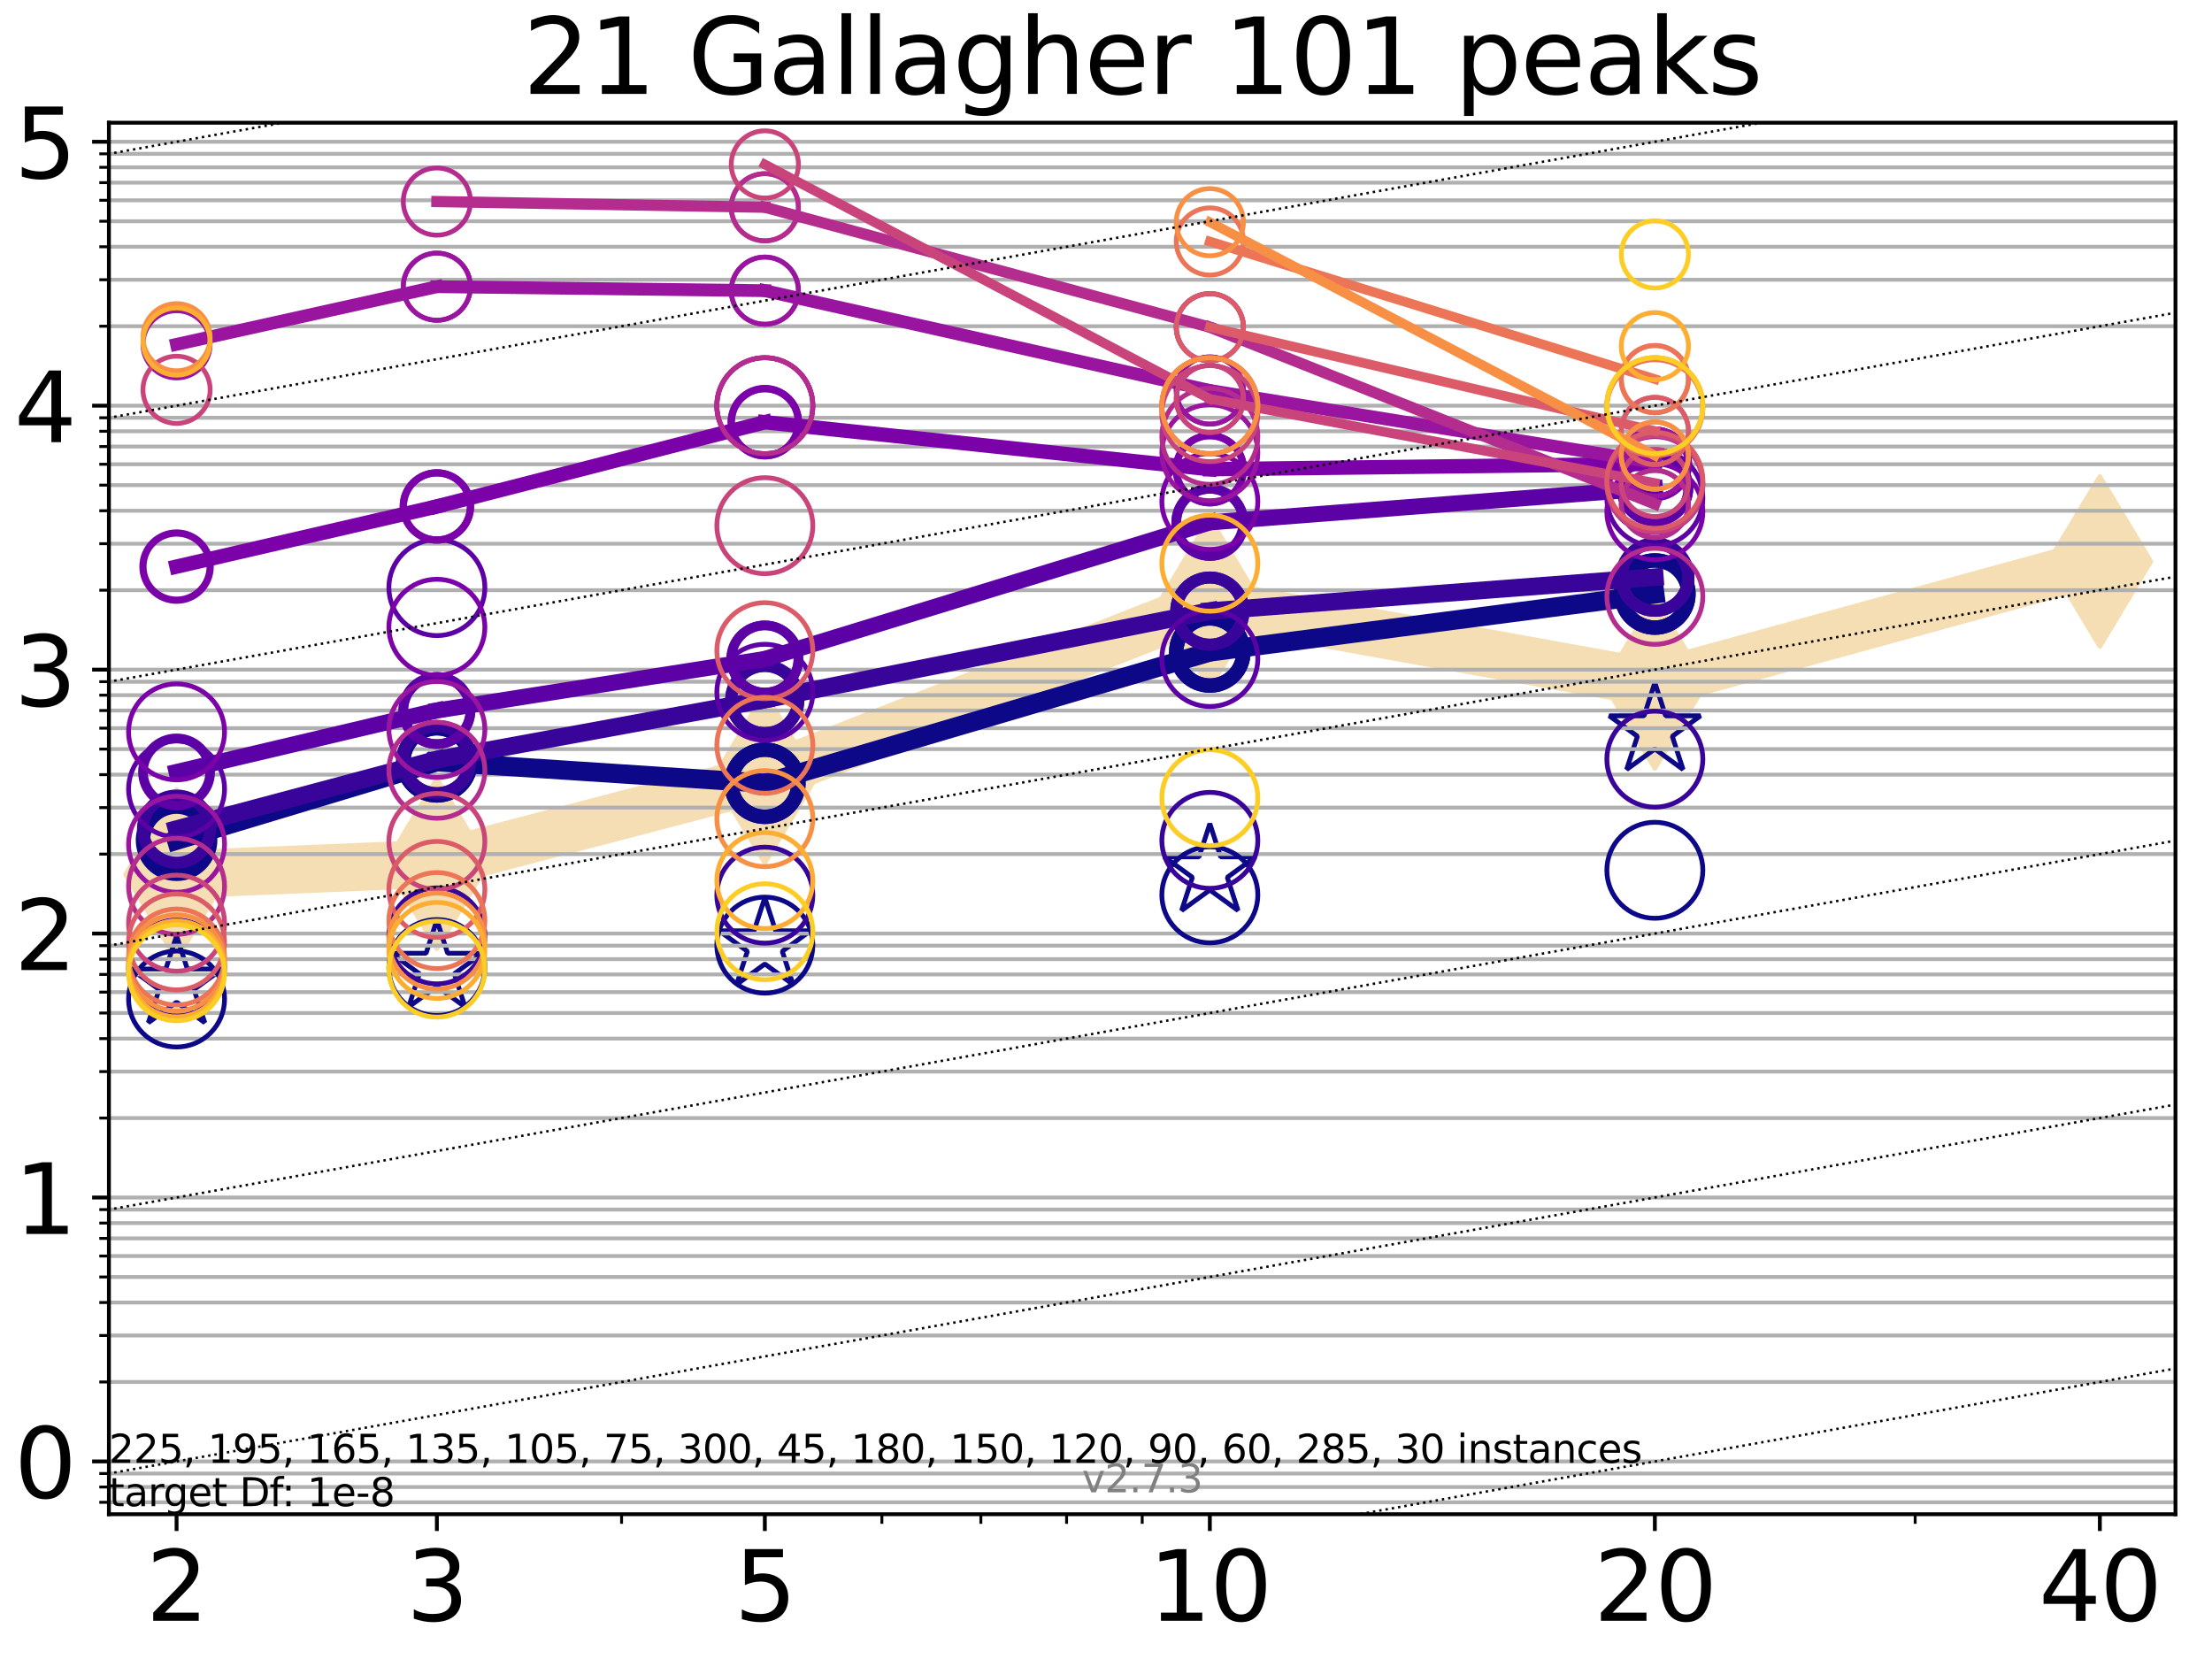 <?xml version="1.0" encoding="utf-8" standalone="no"?>
<!DOCTYPE svg PUBLIC "-//W3C//DTD SVG 1.1//EN"
  "http://www.w3.org/Graphics/SVG/1.1/DTD/svg11.dtd">
<svg xmlns:xlink="http://www.w3.org/1999/xlink" width="460.8pt" height="345.6pt" viewBox="0 0 460.8 345.6" xmlns="http://www.w3.org/2000/svg" version="1.1">
 <defs>
  <style type="text/css">*{stroke-linejoin: round; stroke-linecap: butt}</style>
 </defs>
 <g id="figure_1">
  <g id="patch_1">
   <path d="M 0 345.6 
L 460.8 345.6 
L 460.8 0 
L 0 0 
z
" style="fill: #ffffff"/>
  </g>
  <g id="axes_1">
   <g id="patch_2">
    <path d="M 22.69 315.44 
L 453.192 315.44 
L 453.192 25.56 
L 22.69 25.56 
z
" style="fill: #ffffff"/>
   </g>
   <g id="line2d_1">
    <path d="M 36.781 182.162 
L 91.009 179.918 
L 159.329 162.029 
L 252.032 125.642 
L 344.736 142.371 
L 437.439 116.966 
" clip-path="url(#p5dd899a6c8)" style="fill: none; stroke: #f5deb3; stroke-width: 10; stroke-linecap: square"/>
    <defs>
     <path id="mfcf506b9a0" d="M -0 17.678 
L 10.607 0 
L 0 -17.678 
L -10.607 -0 
z
" style="stroke: #f5deb3; stroke-linejoin: miter"/>
    </defs>
    <g clip-path="url(#p5dd899a6c8)">
     <use xlink:href="#mfcf506b9a0" x="36.781" y="182.162" style="fill: #f5deb3; stroke: #f5deb3; stroke-linejoin: miter"/>
     <use xlink:href="#mfcf506b9a0" x="91.009" y="179.918" style="fill: #f5deb3; stroke: #f5deb3; stroke-linejoin: miter"/>
     <use xlink:href="#mfcf506b9a0" x="159.329" y="162.029" style="fill: #f5deb3; stroke: #f5deb3; stroke-linejoin: miter"/>
     <use xlink:href="#mfcf506b9a0" x="252.032" y="125.642" style="fill: #f5deb3; stroke: #f5deb3; stroke-linejoin: miter"/>
     <use xlink:href="#mfcf506b9a0" x="344.736" y="142.371" style="fill: #f5deb3; stroke: #f5deb3; stroke-linejoin: miter"/>
     <use xlink:href="#mfcf506b9a0" x="437.439" y="116.966" style="fill: #f5deb3; stroke: #f5deb3; stroke-linejoin: miter"/>
    </g>
   </g>
   <g id="line2d_2"/>
   <g id="line2d_3">
    <defs>
     <path id="ma4ae2185cc" d="M 0 -10 
L -2.245 -3.09 
L -9.511 -3.09 
L -3.633 1.18 
L -5.878 8.09 
L -0 3.82 
L 5.878 8.09 
L 3.633 1.18 
L 9.511 -3.09 
L 2.245 -3.09 
z
" style="stroke: #0d0887; stroke-linejoin: bevel"/>
    </defs>
    <g clip-path="url(#p5dd899a6c8)">
     <use xlink:href="#ma4ae2185cc" x="36.781" y="204.949" style="fill-opacity: 0; stroke: #0d0887; stroke-linejoin: bevel"/>
     <use xlink:href="#ma4ae2185cc" x="91.009" y="201.668" style="fill-opacity: 0; stroke: #0d0887; stroke-linejoin: bevel"/>
     <use xlink:href="#ma4ae2185cc" x="159.329" y="196.994" style="fill-opacity: 0; stroke: #0d0887; stroke-linejoin: bevel"/>
     <use xlink:href="#ma4ae2185cc" x="252.032" y="181.584" style="fill-opacity: 0; stroke: #0d0887; stroke-linejoin: bevel"/>
     <use xlink:href="#ma4ae2185cc" x="344.736" y="152.205" style="fill-opacity: 0; stroke: #0d0887; stroke-linejoin: bevel"/>
    </g>
   </g>
   <g id="matplotlib.axis_1">
    <g id="xtick_1">
     <g id="line2d_4">
      <defs>
       <path id="m50481f4ad2" d="M 0 0 
L 0 3.5 
" style="stroke: #000000; stroke-width: 0.8"/>
      </defs>
      <g>
       <use xlink:href="#m50481f4ad2" x="36.781" y="315.44" style="stroke: #000000; stroke-width: 0.8"/>
      </g>
     </g>
     <g id="text_1">
      <!-- 2 -->
      <g transform="translate(30.419 337.637) scale(0.2 -0.2)">
       <defs>
        <path id="DejaVuSans-32" d="M 1228 531 
L 3431 531 
L 3431 0 
L 469 0 
L 469 531 
Q 828 903 1448 1529 
Q 2069 2156 2228 2338 
Q 2531 2678 2651 2914 
Q 2772 3150 2772 3378 
Q 2772 3750 2511 3984 
Q 2250 4219 1831 4219 
Q 1534 4219 1204 4116 
Q 875 4013 500 3803 
L 500 4441 
Q 881 4594 1212 4672 
Q 1544 4750 1819 4750 
Q 2544 4750 2975 4387 
Q 3406 4025 3406 3419 
Q 3406 3131 3298 2873 
Q 3191 2616 2906 2266 
Q 2828 2175 2409 1742 
Q 1991 1309 1228 531 
z
" transform="scale(0.016)"/>
       </defs>
       <use xlink:href="#DejaVuSans-32"/>
      </g>
     </g>
    </g>
    <g id="xtick_2">
     <g id="line2d_5">
      <g>
       <use xlink:href="#m50481f4ad2" x="91.009" y="315.44" style="stroke: #000000; stroke-width: 0.8"/>
      </g>
     </g>
     <g id="text_2">
      <!-- 3 -->
      <g transform="translate(84.647 337.637) scale(0.2 -0.2)">
       <defs>
        <path id="DejaVuSans-33" d="M 2597 2516 
Q 3050 2419 3304 2112 
Q 3559 1806 3559 1356 
Q 3559 666 3084 287 
Q 2609 -91 1734 -91 
Q 1441 -91 1130 -33 
Q 819 25 488 141 
L 488 750 
Q 750 597 1062 519 
Q 1375 441 1716 441 
Q 2309 441 2620 675 
Q 2931 909 2931 1356 
Q 2931 1769 2642 2001 
Q 2353 2234 1838 2234 
L 1294 2234 
L 1294 2753 
L 1863 2753 
Q 2328 2753 2575 2939 
Q 2822 3125 2822 3475 
Q 2822 3834 2567 4026 
Q 2313 4219 1838 4219 
Q 1578 4219 1281 4162 
Q 984 4106 628 3988 
L 628 4550 
Q 988 4650 1302 4700 
Q 1616 4750 1894 4750 
Q 2613 4750 3031 4423 
Q 3450 4097 3450 3541 
Q 3450 3153 3228 2886 
Q 3006 2619 2597 2516 
z
" transform="scale(0.016)"/>
       </defs>
       <use xlink:href="#DejaVuSans-33"/>
      </g>
     </g>
    </g>
    <g id="xtick_3">
     <g id="line2d_6">
      <g>
       <use xlink:href="#m50481f4ad2" x="159.329" y="315.44" style="stroke: #000000; stroke-width: 0.8"/>
      </g>
     </g>
     <g id="text_3">
      <!-- 5 -->
      <g transform="translate(152.966 337.637) scale(0.2 -0.2)">
       <defs>
        <path id="DejaVuSans-35" d="M 691 4666 
L 3169 4666 
L 3169 4134 
L 1269 4134 
L 1269 2991 
Q 1406 3038 1543 3061 
Q 1681 3084 1819 3084 
Q 2600 3084 3056 2656 
Q 3513 2228 3513 1497 
Q 3513 744 3044 326 
Q 2575 -91 1722 -91 
Q 1428 -91 1123 -41 
Q 819 9 494 109 
L 494 744 
Q 775 591 1075 516 
Q 1375 441 1709 441 
Q 2250 441 2565 725 
Q 2881 1009 2881 1497 
Q 2881 1984 2565 2268 
Q 2250 2553 1709 2553 
Q 1456 2553 1204 2497 
Q 953 2441 691 2322 
L 691 4666 
z
" transform="scale(0.016)"/>
       </defs>
       <use xlink:href="#DejaVuSans-35"/>
      </g>
     </g>
    </g>
    <g id="xtick_4">
     <g id="line2d_7">
      <g>
       <use xlink:href="#m50481f4ad2" x="252.032" y="315.44" style="stroke: #000000; stroke-width: 0.8"/>
      </g>
     </g>
     <g id="text_4">
      <!-- 10 -->
      <g transform="translate(239.307 337.637) scale(0.2 -0.2)">
       <defs>
        <path id="DejaVuSans-31" d="M 794 531 
L 1825 531 
L 1825 4091 
L 703 3866 
L 703 4441 
L 1819 4666 
L 2450 4666 
L 2450 531 
L 3481 531 
L 3481 0 
L 794 0 
L 794 531 
z
" transform="scale(0.016)"/>
        <path id="DejaVuSans-30" d="M 2034 4250 
Q 1547 4250 1301 3770 
Q 1056 3291 1056 2328 
Q 1056 1369 1301 889 
Q 1547 409 2034 409 
Q 2525 409 2770 889 
Q 3016 1369 3016 2328 
Q 3016 3291 2770 3770 
Q 2525 4250 2034 4250 
z
M 2034 4750 
Q 2819 4750 3233 4129 
Q 3647 3509 3647 2328 
Q 3647 1150 3233 529 
Q 2819 -91 2034 -91 
Q 1250 -91 836 529 
Q 422 1150 422 2328 
Q 422 3509 836 4129 
Q 1250 4750 2034 4750 
z
" transform="scale(0.016)"/>
       </defs>
       <use xlink:href="#DejaVuSans-31"/>
       <use xlink:href="#DejaVuSans-30" x="63.623"/>
      </g>
     </g>
    </g>
    <g id="xtick_5">
     <g id="line2d_8">
      <g>
       <use xlink:href="#m50481f4ad2" x="344.736" y="315.44" style="stroke: #000000; stroke-width: 0.8"/>
      </g>
     </g>
     <g id="text_5">
      <!-- 20 -->
      <g transform="translate(332.011 337.637) scale(0.2 -0.2)">
       <use xlink:href="#DejaVuSans-32"/>
       <use xlink:href="#DejaVuSans-30" x="63.623"/>
      </g>
     </g>
    </g>
    <g id="xtick_6">
     <g id="line2d_9">
      <g>
       <use xlink:href="#m50481f4ad2" x="437.439" y="315.44" style="stroke: #000000; stroke-width: 0.8"/>
      </g>
     </g>
     <g id="text_6">
      <!-- 40 -->
      <g transform="translate(424.714 337.637) scale(0.2 -0.2)">
       <defs>
        <path id="DejaVuSans-34" d="M 2419 4116 
L 825 1625 
L 2419 1625 
L 2419 4116 
z
M 2253 4666 
L 3047 4666 
L 3047 1625 
L 3713 1625 
L 3713 1100 
L 3047 1100 
L 3047 0 
L 2419 0 
L 2419 1100 
L 313 1100 
L 313 1709 
L 2253 4666 
z
" transform="scale(0.016)"/>
       </defs>
       <use xlink:href="#DejaVuSans-34"/>
       <use xlink:href="#DejaVuSans-30" x="63.623"/>
      </g>
     </g>
    </g>
    <g id="xtick_7">
     <g id="line2d_10">
      <defs>
       <path id="m1854138f1c" d="M 0 0 
L 0 2 
" style="stroke: #000000; stroke-width: 0.6"/>
      </defs>
      <g>
       <use xlink:href="#m1854138f1c" x="129.485" y="315.44" style="stroke: #000000; stroke-width: 0.6"/>
      </g>
     </g>
    </g>
    <g id="xtick_8">
     <g id="line2d_11">
      <g>
       <use xlink:href="#m1854138f1c" x="183.713" y="315.44" style="stroke: #000000; stroke-width: 0.6"/>
      </g>
     </g>
    </g>
    <g id="xtick_9">
     <g id="line2d_12">
      <g>
       <use xlink:href="#m1854138f1c" x="204.329" y="315.44" style="stroke: #000000; stroke-width: 0.6"/>
      </g>
     </g>
    </g>
    <g id="xtick_10">
     <g id="line2d_13">
      <g>
       <use xlink:href="#m1854138f1c" x="222.188" y="315.44" style="stroke: #000000; stroke-width: 0.6"/>
      </g>
     </g>
    </g>
    <g id="xtick_11">
     <g id="line2d_14">
      <g>
       <use xlink:href="#m1854138f1c" x="237.941" y="315.44" style="stroke: #000000; stroke-width: 0.6"/>
      </g>
     </g>
    </g>
    <g id="xtick_12">
     <g id="line2d_15">
      <g>
       <use xlink:href="#m1854138f1c" x="398.964" y="315.44" style="stroke: #000000; stroke-width: 0.6"/>
      </g>
     </g>
    </g>
   </g>
   <g id="matplotlib.axis_2">
    <g id="ytick_1">
     <g id="line2d_16">
      <path d="M 22.69 304.444 
L 453.192 304.444 
" clip-path="url(#p5dd899a6c8)" style="fill: none; stroke: #b0b0b0; stroke-width: 0.8; stroke-linecap: square"/>
     </g>
     <g id="line2d_17">
      <defs>
       <path id="m33931b0a8a" d="M 0 0 
L -3.5 0 
" style="stroke: #000000; stroke-width: 0.8"/>
      </defs>
      <g>
       <use xlink:href="#m33931b0a8a" x="22.69" y="304.444" style="stroke: #000000; stroke-width: 0.8"/>
      </g>
     </g>
     <g id="text_7">
      <!-- 0 -->
      <g transform="translate(2.965 312.042) scale(0.2 -0.2)">
       <use xlink:href="#DejaVuSans-30"/>
      </g>
     </g>
    </g>
    <g id="ytick_2">
     <g id="line2d_18">
      <path d="M 22.69 249.461 
L 453.192 249.461 
" clip-path="url(#p5dd899a6c8)" style="fill: none; stroke: #b0b0b0; stroke-width: 0.8; stroke-linecap: square"/>
     </g>
     <g id="line2d_19">
      <g>
       <use xlink:href="#m33931b0a8a" x="22.69" y="249.461" style="stroke: #000000; stroke-width: 0.8"/>
      </g>
     </g>
     <g id="text_8">
      <!-- 1 -->
      <g transform="translate(2.965 257.059) scale(0.2 -0.2)">
       <use xlink:href="#DejaVuSans-31"/>
      </g>
     </g>
    </g>
    <g id="ytick_3">
     <g id="line2d_20">
      <path d="M 22.69 194.479 
L 453.192 194.479 
" clip-path="url(#p5dd899a6c8)" style="fill: none; stroke: #b0b0b0; stroke-width: 0.8; stroke-linecap: square"/>
     </g>
     <g id="line2d_21">
      <g>
       <use xlink:href="#m33931b0a8a" x="22.69" y="194.479" style="stroke: #000000; stroke-width: 0.8"/>
      </g>
     </g>
     <g id="text_9">
      <!-- 2 -->
      <g transform="translate(2.965 202.077) scale(0.2 -0.2)">
       <use xlink:href="#DejaVuSans-32"/>
      </g>
     </g>
    </g>
    <g id="ytick_4">
     <g id="line2d_22">
      <path d="M 22.69 139.496 
L 453.192 139.496 
" clip-path="url(#p5dd899a6c8)" style="fill: none; stroke: #b0b0b0; stroke-width: 0.8; stroke-linecap: square"/>
     </g>
     <g id="line2d_23">
      <g>
       <use xlink:href="#m33931b0a8a" x="22.69" y="139.496" style="stroke: #000000; stroke-width: 0.8"/>
      </g>
     </g>
     <g id="text_10">
      <!-- 3 -->
      <g transform="translate(2.965 147.094) scale(0.2 -0.2)">
       <use xlink:href="#DejaVuSans-33"/>
      </g>
     </g>
    </g>
    <g id="ytick_5">
     <g id="line2d_24">
      <path d="M 22.69 84.514 
L 453.192 84.514 
" clip-path="url(#p5dd899a6c8)" style="fill: none; stroke: #b0b0b0; stroke-width: 0.8; stroke-linecap: square"/>
     </g>
     <g id="line2d_25">
      <g>
       <use xlink:href="#m33931b0a8a" x="22.69" y="84.514" style="stroke: #000000; stroke-width: 0.8"/>
      </g>
     </g>
     <g id="text_11">
      <!-- 4 -->
      <g transform="translate(2.965 92.112) scale(0.2 -0.2)">
       <use xlink:href="#DejaVuSans-34"/>
      </g>
     </g>
    </g>
    <g id="ytick_6">
     <g id="line2d_26">
      <path d="M 22.69 29.531 
L 453.192 29.531 
" clip-path="url(#p5dd899a6c8)" style="fill: none; stroke: #b0b0b0; stroke-width: 0.8; stroke-linecap: square"/>
     </g>
     <g id="line2d_27">
      <g>
       <use xlink:href="#m33931b0a8a" x="22.69" y="29.531" style="stroke: #000000; stroke-width: 0.8"/>
      </g>
     </g>
     <g id="text_12">
      <!-- 5 -->
      <g transform="translate(2.965 37.129) scale(0.2 -0.2)">
       <use xlink:href="#DejaVuSans-35"/>
      </g>
     </g>
    </g>
    <g id="ytick_7">
     <g id="line2d_28">
      <path d="M 22.69 312.96 
L 453.192 312.96 
" clip-path="url(#p5dd899a6c8)" style="fill: none; stroke: #b0b0b0; stroke-width: 0.8; stroke-linecap: square"/>
     </g>
     <g id="line2d_29">
      <defs>
       <path id="mb4e68aa8ae" d="M 0 0 
L -2 0 
" style="stroke: #000000; stroke-width: 0.6"/>
      </defs>
      <g>
       <use xlink:href="#mb4e68aa8ae" x="22.69" y="312.96" style="stroke: #000000; stroke-width: 0.6"/>
      </g>
     </g>
    </g>
    <g id="ytick_8">
     <g id="line2d_30">
      <path d="M 22.69 309.772 
L 453.192 309.772 
" clip-path="url(#p5dd899a6c8)" style="fill: none; stroke: #b0b0b0; stroke-width: 0.8; stroke-linecap: square"/>
     </g>
     <g id="line2d_31">
      <g>
       <use xlink:href="#mb4e68aa8ae" x="22.69" y="309.772" style="stroke: #000000; stroke-width: 0.6"/>
      </g>
     </g>
    </g>
    <g id="ytick_9">
     <g id="line2d_32">
      <path d="M 22.69 306.959 
L 453.192 306.959 
" clip-path="url(#p5dd899a6c8)" style="fill: none; stroke: #b0b0b0; stroke-width: 0.8; stroke-linecap: square"/>
     </g>
     <g id="line2d_33">
      <g>
       <use xlink:href="#mb4e68aa8ae" x="22.69" y="306.959" style="stroke: #000000; stroke-width: 0.6"/>
      </g>
     </g>
    </g>
    <g id="ytick_10">
     <g id="line2d_34">
      <path d="M 22.69 287.892 
L 453.192 287.892 
" clip-path="url(#p5dd899a6c8)" style="fill: none; stroke: #b0b0b0; stroke-width: 0.8; stroke-linecap: square"/>
     </g>
     <g id="line2d_35">
      <g>
       <use xlink:href="#mb4e68aa8ae" x="22.69" y="287.892" style="stroke: #000000; stroke-width: 0.6"/>
      </g>
     </g>
    </g>
    <g id="ytick_11">
     <g id="line2d_36">
      <path d="M 22.69 278.21 
L 453.192 278.21 
" clip-path="url(#p5dd899a6c8)" style="fill: none; stroke: #b0b0b0; stroke-width: 0.8; stroke-linecap: square"/>
     </g>
     <g id="line2d_37">
      <g>
       <use xlink:href="#mb4e68aa8ae" x="22.69" y="278.21" style="stroke: #000000; stroke-width: 0.6"/>
      </g>
     </g>
    </g>
    <g id="ytick_12">
     <g id="line2d_38">
      <path d="M 22.69 271.341 
L 453.192 271.341 
" clip-path="url(#p5dd899a6c8)" style="fill: none; stroke: #b0b0b0; stroke-width: 0.8; stroke-linecap: square"/>
     </g>
     <g id="line2d_39">
      <g>
       <use xlink:href="#mb4e68aa8ae" x="22.69" y="271.341" style="stroke: #000000; stroke-width: 0.6"/>
      </g>
     </g>
    </g>
    <g id="ytick_13">
     <g id="line2d_40">
      <path d="M 22.69 266.012 
L 453.192 266.012 
" clip-path="url(#p5dd899a6c8)" style="fill: none; stroke: #b0b0b0; stroke-width: 0.8; stroke-linecap: square"/>
     </g>
     <g id="line2d_41">
      <g>
       <use xlink:href="#mb4e68aa8ae" x="22.69" y="266.012" style="stroke: #000000; stroke-width: 0.6"/>
      </g>
     </g>
    </g>
    <g id="ytick_14">
     <g id="line2d_42">
      <path d="M 22.69 261.659 
L 453.192 261.659 
" clip-path="url(#p5dd899a6c8)" style="fill: none; stroke: #b0b0b0; stroke-width: 0.8; stroke-linecap: square"/>
     </g>
     <g id="line2d_43">
      <g>
       <use xlink:href="#mb4e68aa8ae" x="22.69" y="261.659" style="stroke: #000000; stroke-width: 0.6"/>
      </g>
     </g>
    </g>
    <g id="ytick_15">
     <g id="line2d_44">
      <path d="M 22.69 257.978 
L 453.192 257.978 
" clip-path="url(#p5dd899a6c8)" style="fill: none; stroke: #b0b0b0; stroke-width: 0.8; stroke-linecap: square"/>
     </g>
     <g id="line2d_45">
      <g>
       <use xlink:href="#mb4e68aa8ae" x="22.69" y="257.978" style="stroke: #000000; stroke-width: 0.6"/>
      </g>
     </g>
    </g>
    <g id="ytick_16">
     <g id="line2d_46">
      <path d="M 22.69 254.789 
L 453.192 254.789 
" clip-path="url(#p5dd899a6c8)" style="fill: none; stroke: #b0b0b0; stroke-width: 0.8; stroke-linecap: square"/>
     </g>
     <g id="line2d_47">
      <g>
       <use xlink:href="#mb4e68aa8ae" x="22.69" y="254.789" style="stroke: #000000; stroke-width: 0.6"/>
      </g>
     </g>
    </g>
    <g id="ytick_17">
     <g id="line2d_48">
      <path d="M 22.69 251.977 
L 453.192 251.977 
" clip-path="url(#p5dd899a6c8)" style="fill: none; stroke: #b0b0b0; stroke-width: 0.8; stroke-linecap: square"/>
     </g>
     <g id="line2d_49">
      <g>
       <use xlink:href="#mb4e68aa8ae" x="22.69" y="251.977" style="stroke: #000000; stroke-width: 0.6"/>
      </g>
     </g>
    </g>
    <g id="ytick_18">
     <g id="line2d_50">
      <path d="M 22.69 232.91 
L 453.192 232.91 
" clip-path="url(#p5dd899a6c8)" style="fill: none; stroke: #b0b0b0; stroke-width: 0.8; stroke-linecap: square"/>
     </g>
     <g id="line2d_51">
      <g>
       <use xlink:href="#mb4e68aa8ae" x="22.69" y="232.91" style="stroke: #000000; stroke-width: 0.6"/>
      </g>
     </g>
    </g>
    <g id="ytick_19">
     <g id="line2d_52">
      <path d="M 22.69 223.228 
L 453.192 223.228 
" clip-path="url(#p5dd899a6c8)" style="fill: none; stroke: #b0b0b0; stroke-width: 0.8; stroke-linecap: square"/>
     </g>
     <g id="line2d_53">
      <g>
       <use xlink:href="#mb4e68aa8ae" x="22.69" y="223.228" style="stroke: #000000; stroke-width: 0.6"/>
      </g>
     </g>
    </g>
    <g id="ytick_20">
     <g id="line2d_54">
      <path d="M 22.69 216.358 
L 453.192 216.358 
" clip-path="url(#p5dd899a6c8)" style="fill: none; stroke: #b0b0b0; stroke-width: 0.8; stroke-linecap: square"/>
     </g>
     <g id="line2d_55">
      <g>
       <use xlink:href="#mb4e68aa8ae" x="22.69" y="216.358" style="stroke: #000000; stroke-width: 0.6"/>
      </g>
     </g>
    </g>
    <g id="ytick_21">
     <g id="line2d_56">
      <path d="M 22.69 211.03 
L 453.192 211.03 
" clip-path="url(#p5dd899a6c8)" style="fill: none; stroke: #b0b0b0; stroke-width: 0.8; stroke-linecap: square"/>
     </g>
     <g id="line2d_57">
      <g>
       <use xlink:href="#mb4e68aa8ae" x="22.69" y="211.03" style="stroke: #000000; stroke-width: 0.6"/>
      </g>
     </g>
    </g>
    <g id="ytick_22">
     <g id="line2d_58">
      <path d="M 22.69 206.676 
L 453.192 206.676 
" clip-path="url(#p5dd899a6c8)" style="fill: none; stroke: #b0b0b0; stroke-width: 0.8; stroke-linecap: square"/>
     </g>
     <g id="line2d_59">
      <g>
       <use xlink:href="#mb4e68aa8ae" x="22.69" y="206.676" style="stroke: #000000; stroke-width: 0.6"/>
      </g>
     </g>
    </g>
    <g id="ytick_23">
     <g id="line2d_60">
      <path d="M 22.69 202.995 
L 453.192 202.995 
" clip-path="url(#p5dd899a6c8)" style="fill: none; stroke: #b0b0b0; stroke-width: 0.8; stroke-linecap: square"/>
     </g>
     <g id="line2d_61">
      <g>
       <use xlink:href="#mb4e68aa8ae" x="22.69" y="202.995" style="stroke: #000000; stroke-width: 0.6"/>
      </g>
     </g>
    </g>
    <g id="ytick_24">
     <g id="line2d_62">
      <path d="M 22.69 199.807 
L 453.192 199.807 
" clip-path="url(#p5dd899a6c8)" style="fill: none; stroke: #b0b0b0; stroke-width: 0.8; stroke-linecap: square"/>
     </g>
     <g id="line2d_63">
      <g>
       <use xlink:href="#mb4e68aa8ae" x="22.69" y="199.807" style="stroke: #000000; stroke-width: 0.6"/>
      </g>
     </g>
    </g>
    <g id="ytick_25">
     <g id="line2d_64">
      <path d="M 22.69 196.994 
L 453.192 196.994 
" clip-path="url(#p5dd899a6c8)" style="fill: none; stroke: #b0b0b0; stroke-width: 0.8; stroke-linecap: square"/>
     </g>
     <g id="line2d_65">
      <g>
       <use xlink:href="#mb4e68aa8ae" x="22.69" y="196.994" style="stroke: #000000; stroke-width: 0.6"/>
      </g>
     </g>
    </g>
    <g id="ytick_26">
     <g id="line2d_66">
      <path d="M 22.69 177.927 
L 453.192 177.927 
" clip-path="url(#p5dd899a6c8)" style="fill: none; stroke: #b0b0b0; stroke-width: 0.8; stroke-linecap: square"/>
     </g>
     <g id="line2d_67">
      <g>
       <use xlink:href="#mb4e68aa8ae" x="22.69" y="177.927" style="stroke: #000000; stroke-width: 0.6"/>
      </g>
     </g>
    </g>
    <g id="ytick_27">
     <g id="line2d_68">
      <path d="M 22.69 168.245 
L 453.192 168.245 
" clip-path="url(#p5dd899a6c8)" style="fill: none; stroke: #b0b0b0; stroke-width: 0.8; stroke-linecap: square"/>
     </g>
     <g id="line2d_69">
      <g>
       <use xlink:href="#mb4e68aa8ae" x="22.69" y="168.245" style="stroke: #000000; stroke-width: 0.6"/>
      </g>
     </g>
    </g>
    <g id="ytick_28">
     <g id="line2d_70">
      <path d="M 22.69 161.376 
L 453.192 161.376 
" clip-path="url(#p5dd899a6c8)" style="fill: none; stroke: #b0b0b0; stroke-width: 0.8; stroke-linecap: square"/>
     </g>
     <g id="line2d_71">
      <g>
       <use xlink:href="#mb4e68aa8ae" x="22.69" y="161.376" style="stroke: #000000; stroke-width: 0.6"/>
      </g>
     </g>
    </g>
    <g id="ytick_29">
     <g id="line2d_72">
      <path d="M 22.69 156.047 
L 453.192 156.047 
" clip-path="url(#p5dd899a6c8)" style="fill: none; stroke: #b0b0b0; stroke-width: 0.8; stroke-linecap: square"/>
     </g>
     <g id="line2d_73">
      <g>
       <use xlink:href="#mb4e68aa8ae" x="22.69" y="156.047" style="stroke: #000000; stroke-width: 0.6"/>
      </g>
     </g>
    </g>
    <g id="ytick_30">
     <g id="line2d_74">
      <path d="M 22.69 151.694 
L 453.192 151.694 
" clip-path="url(#p5dd899a6c8)" style="fill: none; stroke: #b0b0b0; stroke-width: 0.8; stroke-linecap: square"/>
     </g>
     <g id="line2d_75">
      <g>
       <use xlink:href="#mb4e68aa8ae" x="22.69" y="151.694" style="stroke: #000000; stroke-width: 0.6"/>
      </g>
     </g>
    </g>
    <g id="ytick_31">
     <g id="line2d_76">
      <path d="M 22.69 148.013 
L 453.192 148.013 
" clip-path="url(#p5dd899a6c8)" style="fill: none; stroke: #b0b0b0; stroke-width: 0.8; stroke-linecap: square"/>
     </g>
     <g id="line2d_77">
      <g>
       <use xlink:href="#mb4e68aa8ae" x="22.69" y="148.013" style="stroke: #000000; stroke-width: 0.6"/>
      </g>
     </g>
    </g>
    <g id="ytick_32">
     <g id="line2d_78">
      <path d="M 22.69 144.824 
L 453.192 144.824 
" clip-path="url(#p5dd899a6c8)" style="fill: none; stroke: #b0b0b0; stroke-width: 0.8; stroke-linecap: square"/>
     </g>
     <g id="line2d_79">
      <g>
       <use xlink:href="#mb4e68aa8ae" x="22.69" y="144.824" style="stroke: #000000; stroke-width: 0.6"/>
      </g>
     </g>
    </g>
    <g id="ytick_33">
     <g id="line2d_80">
      <path d="M 22.69 142.012 
L 453.192 142.012 
" clip-path="url(#p5dd899a6c8)" style="fill: none; stroke: #b0b0b0; stroke-width: 0.8; stroke-linecap: square"/>
     </g>
     <g id="line2d_81">
      <g>
       <use xlink:href="#mb4e68aa8ae" x="22.69" y="142.012" style="stroke: #000000; stroke-width: 0.6"/>
      </g>
     </g>
    </g>
    <g id="ytick_34">
     <g id="line2d_82">
      <path d="M 22.69 122.945 
L 453.192 122.945 
" clip-path="url(#p5dd899a6c8)" style="fill: none; stroke: #b0b0b0; stroke-width: 0.8; stroke-linecap: square"/>
     </g>
     <g id="line2d_83">
      <g>
       <use xlink:href="#mb4e68aa8ae" x="22.69" y="122.945" style="stroke: #000000; stroke-width: 0.6"/>
      </g>
     </g>
    </g>
    <g id="ytick_35">
     <g id="line2d_84">
      <path d="M 22.69 113.263 
L 453.192 113.263 
" clip-path="url(#p5dd899a6c8)" style="fill: none; stroke: #b0b0b0; stroke-width: 0.8; stroke-linecap: square"/>
     </g>
     <g id="line2d_85">
      <g>
       <use xlink:href="#mb4e68aa8ae" x="22.69" y="113.263" style="stroke: #000000; stroke-width: 0.6"/>
      </g>
     </g>
    </g>
    <g id="ytick_36">
     <g id="line2d_86">
      <path d="M 22.69 106.393 
L 453.192 106.393 
" clip-path="url(#p5dd899a6c8)" style="fill: none; stroke: #b0b0b0; stroke-width: 0.8; stroke-linecap: square"/>
     </g>
     <g id="line2d_87">
      <g>
       <use xlink:href="#mb4e68aa8ae" x="22.69" y="106.393" style="stroke: #000000; stroke-width: 0.6"/>
      </g>
     </g>
    </g>
    <g id="ytick_37">
     <g id="line2d_88">
      <path d="M 22.69 101.065 
L 453.192 101.065 
" clip-path="url(#p5dd899a6c8)" style="fill: none; stroke: #b0b0b0; stroke-width: 0.8; stroke-linecap: square"/>
     </g>
     <g id="line2d_89">
      <g>
       <use xlink:href="#mb4e68aa8ae" x="22.69" y="101.065" style="stroke: #000000; stroke-width: 0.6"/>
      </g>
     </g>
    </g>
    <g id="ytick_38">
     <g id="line2d_90">
      <path d="M 22.69 96.711 
L 453.192 96.711 
" clip-path="url(#p5dd899a6c8)" style="fill: none; stroke: #b0b0b0; stroke-width: 0.8; stroke-linecap: square"/>
     </g>
     <g id="line2d_91">
      <g>
       <use xlink:href="#mb4e68aa8ae" x="22.69" y="96.711" style="stroke: #000000; stroke-width: 0.6"/>
      </g>
     </g>
    </g>
    <g id="ytick_39">
     <g id="line2d_92">
      <path d="M 22.69 93.03 
L 453.192 93.03 
" clip-path="url(#p5dd899a6c8)" style="fill: none; stroke: #b0b0b0; stroke-width: 0.8; stroke-linecap: square"/>
     </g>
     <g id="line2d_93">
      <g>
       <use xlink:href="#mb4e68aa8ae" x="22.69" y="93.03" style="stroke: #000000; stroke-width: 0.6"/>
      </g>
     </g>
    </g>
    <g id="ytick_40">
     <g id="line2d_94">
      <path d="M 22.69 89.842 
L 453.192 89.842 
" clip-path="url(#p5dd899a6c8)" style="fill: none; stroke: #b0b0b0; stroke-width: 0.8; stroke-linecap: square"/>
     </g>
     <g id="line2d_95">
      <g>
       <use xlink:href="#mb4e68aa8ae" x="22.69" y="89.842" style="stroke: #000000; stroke-width: 0.6"/>
      </g>
     </g>
    </g>
    <g id="ytick_41">
     <g id="line2d_96">
      <path d="M 22.69 87.029 
L 453.192 87.029 
" clip-path="url(#p5dd899a6c8)" style="fill: none; stroke: #b0b0b0; stroke-width: 0.8; stroke-linecap: square"/>
     </g>
     <g id="line2d_97">
      <g>
       <use xlink:href="#mb4e68aa8ae" x="22.69" y="87.029" style="stroke: #000000; stroke-width: 0.6"/>
      </g>
     </g>
    </g>
    <g id="ytick_42">
     <g id="line2d_98">
      <path d="M 22.69 67.962 
L 453.192 67.962 
" clip-path="url(#p5dd899a6c8)" style="fill: none; stroke: #b0b0b0; stroke-width: 0.8; stroke-linecap: square"/>
     </g>
     <g id="line2d_99">
      <g>
       <use xlink:href="#mb4e68aa8ae" x="22.69" y="67.962" style="stroke: #000000; stroke-width: 0.6"/>
      </g>
     </g>
    </g>
    <g id="ytick_43">
     <g id="line2d_100">
      <path d="M 22.69 58.28 
L 453.192 58.28 
" clip-path="url(#p5dd899a6c8)" style="fill: none; stroke: #b0b0b0; stroke-width: 0.8; stroke-linecap: square"/>
     </g>
     <g id="line2d_101">
      <g>
       <use xlink:href="#mb4e68aa8ae" x="22.69" y="58.28" style="stroke: #000000; stroke-width: 0.6"/>
      </g>
     </g>
    </g>
    <g id="ytick_44">
     <g id="line2d_102">
      <path d="M 22.69 51.411 
L 453.192 51.411 
" clip-path="url(#p5dd899a6c8)" style="fill: none; stroke: #b0b0b0; stroke-width: 0.8; stroke-linecap: square"/>
     </g>
     <g id="line2d_103">
      <g>
       <use xlink:href="#mb4e68aa8ae" x="22.69" y="51.411" style="stroke: #000000; stroke-width: 0.6"/>
      </g>
     </g>
    </g>
    <g id="ytick_45">
     <g id="line2d_104">
      <path d="M 22.69 46.082 
L 453.192 46.082 
" clip-path="url(#p5dd899a6c8)" style="fill: none; stroke: #b0b0b0; stroke-width: 0.8; stroke-linecap: square"/>
     </g>
     <g id="line2d_105">
      <g>
       <use xlink:href="#mb4e68aa8ae" x="22.69" y="46.082" style="stroke: #000000; stroke-width: 0.6"/>
      </g>
     </g>
    </g>
    <g id="ytick_46">
     <g id="line2d_106">
      <path d="M 22.69 41.729 
L 453.192 41.729 
" clip-path="url(#p5dd899a6c8)" style="fill: none; stroke: #b0b0b0; stroke-width: 0.8; stroke-linecap: square"/>
     </g>
     <g id="line2d_107">
      <g>
       <use xlink:href="#mb4e68aa8ae" x="22.69" y="41.729" style="stroke: #000000; stroke-width: 0.6"/>
      </g>
     </g>
    </g>
    <g id="ytick_47">
     <g id="line2d_108">
      <path d="M 22.69 38.048 
L 453.192 38.048 
" clip-path="url(#p5dd899a6c8)" style="fill: none; stroke: #b0b0b0; stroke-width: 0.8; stroke-linecap: square"/>
     </g>
     <g id="line2d_109">
      <g>
       <use xlink:href="#mb4e68aa8ae" x="22.69" y="38.048" style="stroke: #000000; stroke-width: 0.6"/>
      </g>
     </g>
    </g>
    <g id="ytick_48">
     <g id="line2d_110">
      <path d="M 22.69 34.859 
L 453.192 34.859 
" clip-path="url(#p5dd899a6c8)" style="fill: none; stroke: #b0b0b0; stroke-width: 0.8; stroke-linecap: square"/>
     </g>
     <g id="line2d_111">
      <g>
       <use xlink:href="#mb4e68aa8ae" x="22.69" y="34.859" style="stroke: #000000; stroke-width: 0.6"/>
      </g>
     </g>
    </g>
    <g id="ytick_49">
     <g id="line2d_112">
      <path d="M 22.69 32.047 
L 453.192 32.047 
" clip-path="url(#p5dd899a6c8)" style="fill: none; stroke: #b0b0b0; stroke-width: 0.8; stroke-linecap: square"/>
     </g>
     <g id="line2d_113">
      <g>
       <use xlink:href="#mb4e68aa8ae" x="22.69" y="32.047" style="stroke: #000000; stroke-width: 0.6"/>
      </g>
     </g>
    </g>
   </g>
   <g id="line2d_114">
    <path d="M 36.781 175.037 
L 91.009 158.702 
" clip-path="url(#p5dd899a6c8)" style="fill: none; stroke: #0d0887; stroke-width: 4; stroke-linecap: square"/>
    <defs>
     <path id="m9b9a967d92" d="M 0 7 
C 1.856 7 3.637 6.262 4.95 4.95 
C 6.262 3.637 7 1.856 7 0 
C 7 -1.856 6.262 -3.637 4.95 -4.95 
C 3.637 -6.262 1.856 -7 0 -7 
C -1.856 -7 -3.637 -6.262 -4.95 -4.95 
C -6.262 -3.637 -7 -1.856 -7 0 
C -7 1.856 -6.262 3.637 -4.95 4.95 
C -3.637 6.262 -1.856 7 0 7 
z
" style="stroke: #0d0887; stroke-width: 3"/>
    </defs>
    <g clip-path="url(#p5dd899a6c8)">
     <use xlink:href="#m9b9a967d92" x="36.781" y="175.037" style="fill-opacity: 0; stroke: #0d0887; stroke-width: 3"/>
     <use xlink:href="#m9b9a967d92" x="91.009" y="158.702" style="fill-opacity: 0; stroke: #0d0887; stroke-width: 3"/>
    </g>
   </g>
   <g id="line2d_115">
    <path d="M 91.009 158.702 
L 159.329 163.164 
" clip-path="url(#p5dd899a6c8)" style="fill: none; stroke: #0d0887; stroke-width: 4; stroke-linecap: square"/>
    <g clip-path="url(#p5dd899a6c8)">
     <use xlink:href="#m9b9a967d92" x="91.009" y="158.702" style="fill-opacity: 0; stroke: #0d0887; stroke-width: 3"/>
     <use xlink:href="#m9b9a967d92" x="159.329" y="163.164" style="fill-opacity: 0; stroke: #0d0887; stroke-width: 3"/>
    </g>
   </g>
   <g id="line2d_116">
    <path d="M 159.329 163.164 
L 252.032 135.815 
" clip-path="url(#p5dd899a6c8)" style="fill: none; stroke: #0d0887; stroke-width: 4; stroke-linecap: square"/>
    <g clip-path="url(#p5dd899a6c8)">
     <use xlink:href="#m9b9a967d92" x="159.329" y="163.164" style="fill-opacity: 0; stroke: #0d0887; stroke-width: 3"/>
     <use xlink:href="#m9b9a967d92" x="252.032" y="135.815" style="fill-opacity: 0; stroke: #0d0887; stroke-width: 3"/>
    </g>
   </g>
   <g id="line2d_117">
    <path d="M 252.032 135.815 
L 344.736 123.748 
" clip-path="url(#p5dd899a6c8)" style="fill: none; stroke: #0d0887; stroke-width: 4; stroke-linecap: square"/>
    <g clip-path="url(#p5dd899a6c8)">
     <use xlink:href="#m9b9a967d92" x="252.032" y="135.815" style="fill-opacity: 0; stroke: #0d0887; stroke-width: 3"/>
     <use xlink:href="#m9b9a967d92" x="344.736" y="123.748" style="fill-opacity: 0; stroke: #0d0887; stroke-width: 3"/>
    </g>
   </g>
   <g id="line2d_118">
    <path d="M 344.736 123.748 
" clip-path="url(#p5dd899a6c8)" style="fill: none; stroke: #0d0887; stroke-width: 4; stroke-linecap: square"/>
    <g clip-path="url(#p5dd899a6c8)">
     <use xlink:href="#m9b9a967d92" x="344.736" y="123.748" style="fill-opacity: 0; stroke: #0d0887; stroke-width: 3"/>
    </g>
   </g>
   <g id="line2d_119"/>
   <g id="line2d_120">
    <defs>
     <path id="mc0cc857a32" d="M 0 10 
C 2.652 10 5.196 8.946 7.071 7.071 
C 8.946 5.196 10 2.652 10 0 
C 10 -2.652 8.946 -5.196 7.071 -7.071 
C 5.196 -8.946 2.652 -10 0 -10 
C -2.652 -10 -5.196 -8.946 -7.071 -7.071 
C -8.946 -5.196 -10 -2.652 -10 0 
C -10 2.652 -8.946 5.196 -7.071 7.071 
C -5.196 8.946 -2.652 10 0 10 
z
" style="stroke: #0d0887"/>
    </defs>
    <g clip-path="url(#p5dd899a6c8)">
     <use xlink:href="#mc0cc857a32" x="36.781" y="208.112" style="fill-opacity: 0; stroke: #0d0887"/>
     <use xlink:href="#mc0cc857a32" x="91.009" y="201.561" style="fill-opacity: 0; stroke: #0d0887"/>
     <use xlink:href="#mc0cc857a32" x="159.329" y="196.888" style="fill-opacity: 0; stroke: #0d0887"/>
     <use xlink:href="#mc0cc857a32" x="252.032" y="186.41" style="fill-opacity: 0; stroke: #0d0887"/>
     <use xlink:href="#mc0cc857a32" x="344.736" y="181.294" style="fill-opacity: 0; stroke: #0d0887"/>
    </g>
   </g>
   <g id="line2d_121">
    <path d="M 36.781 172.722 
L 91.009 158.244 
" clip-path="url(#p5dd899a6c8)" style="fill: none; stroke: #38049a; stroke-width: 3.667; stroke-linecap: square"/>
    <defs>
     <path id="m1b67ddd872" d="M 0 7 
C 1.856 7 3.637 6.262 4.95 4.95 
C 6.262 3.637 7 1.856 7 0 
C 7 -1.856 6.262 -3.637 4.95 -4.95 
C 3.637 -6.262 1.856 -7 0 -7 
C -1.856 -7 -3.637 -6.262 -4.95 -4.95 
C -6.262 -3.637 -7 -1.856 -7 0 
C -7 1.856 -6.262 3.637 -4.95 4.95 
C -3.637 6.262 -1.856 7 0 7 
z
" style="stroke: #38049a; stroke-width: 2.5"/>
    </defs>
    <g clip-path="url(#p5dd899a6c8)">
     <use xlink:href="#m1b67ddd872" x="36.781" y="172.722" style="fill-opacity: 0; stroke: #38049a; stroke-width: 2.5"/>
     <use xlink:href="#m1b67ddd872" x="91.009" y="158.244" style="fill-opacity: 0; stroke: #38049a; stroke-width: 2.5"/>
    </g>
   </g>
   <g id="line2d_122">
    <path d="M 91.009 158.244 
L 159.329 145.72 
" clip-path="url(#p5dd899a6c8)" style="fill: none; stroke: #38049a; stroke-width: 3.667; stroke-linecap: square"/>
    <g clip-path="url(#p5dd899a6c8)">
     <use xlink:href="#m1b67ddd872" x="91.009" y="158.244" style="fill-opacity: 0; stroke: #38049a; stroke-width: 2.5"/>
     <use xlink:href="#m1b67ddd872" x="159.329" y="145.72" style="fill-opacity: 0; stroke: #38049a; stroke-width: 2.5"/>
    </g>
   </g>
   <g id="line2d_123">
    <path d="M 159.329 145.72 
L 252.032 127.305 
" clip-path="url(#p5dd899a6c8)" style="fill: none; stroke: #38049a; stroke-width: 3.667; stroke-linecap: square"/>
    <g clip-path="url(#p5dd899a6c8)">
     <use xlink:href="#m1b67ddd872" x="159.329" y="145.72" style="fill-opacity: 0; stroke: #38049a; stroke-width: 2.5"/>
     <use xlink:href="#m1b67ddd872" x="252.032" y="127.305" style="fill-opacity: 0; stroke: #38049a; stroke-width: 2.5"/>
    </g>
   </g>
   <g id="line2d_124">
    <path d="M 252.032 127.305 
L 344.736 120.235 
" clip-path="url(#p5dd899a6c8)" style="fill: none; stroke: #38049a; stroke-width: 3.667; stroke-linecap: square"/>
    <g clip-path="url(#p5dd899a6c8)">
     <use xlink:href="#m1b67ddd872" x="252.032" y="127.305" style="fill-opacity: 0; stroke: #38049a; stroke-width: 2.5"/>
     <use xlink:href="#m1b67ddd872" x="344.736" y="120.235" style="fill-opacity: 0; stroke: #38049a; stroke-width: 2.5"/>
    </g>
   </g>
   <g id="line2d_125">
    <path d="M 344.736 120.235 
" clip-path="url(#p5dd899a6c8)" style="fill: none; stroke: #38049a; stroke-width: 3.667; stroke-linecap: square"/>
    <g clip-path="url(#p5dd899a6c8)">
     <use xlink:href="#m1b67ddd872" x="344.736" y="120.235" style="fill-opacity: 0; stroke: #38049a; stroke-width: 2.5"/>
    </g>
   </g>
   <g id="line2d_126"/>
   <g id="line2d_127">
    <defs>
     <path id="m57782ff9be" d="M 0 10 
C 2.652 10 5.196 8.946 7.071 7.071 
C 8.946 5.196 10 2.652 10 0 
C 10 -2.652 8.946 -5.196 7.071 -7.071 
C 5.196 -8.946 2.652 -10 0 -10 
C -2.652 -10 -5.196 -8.946 -7.071 -7.071 
C -8.946 -5.196 -10 -2.652 -10 0 
C -10 2.652 -8.946 5.196 -7.071 7.071 
C -5.196 8.946 -2.652 10 0 10 
z
" style="stroke: #38049a"/>
    </defs>
    <g clip-path="url(#p5dd899a6c8)">
     <use xlink:href="#m57782ff9be" x="36.781" y="201.668" style="fill-opacity: 0; stroke: #38049a"/>
     <use xlink:href="#m57782ff9be" x="91.009" y="194.961" style="fill-opacity: 0; stroke: #38049a"/>
     <use xlink:href="#m57782ff9be" x="159.329" y="186.478" style="fill-opacity: 0; stroke: #38049a"/>
     <use xlink:href="#m57782ff9be" x="252.032" y="175.062" style="fill-opacity: 0; stroke: #38049a"/>
     <use xlink:href="#m57782ff9be" x="344.736" y="158.145" style="fill-opacity: 0; stroke: #38049a"/>
    </g>
   </g>
   <g id="line2d_128">
    <path d="M 36.781 160.815 
L 91.009 148.008 
" clip-path="url(#p5dd899a6c8)" style="fill: none; stroke: #5b01a5; stroke-width: 3.333; stroke-linecap: square"/>
    <defs>
     <path id="m844a0188fd" d="M 0 7 
C 1.856 7 3.637 6.262 4.95 4.95 
C 6.262 3.637 7 1.856 7 0 
C 7 -1.856 6.262 -3.637 4.95 -4.95 
C 3.637 -6.262 1.856 -7 0 -7 
C -1.856 -7 -3.637 -6.262 -4.95 -4.95 
C -6.262 -3.637 -7 -1.856 -7 0 
C -7 1.856 -6.262 3.637 -4.95 4.95 
C -3.637 6.262 -1.856 7 0 7 
z
" style="stroke: #5b01a5; stroke-width: 2"/>
    </defs>
    <g clip-path="url(#p5dd899a6c8)">
     <use xlink:href="#m844a0188fd" x="36.781" y="160.815" style="fill-opacity: 0; stroke: #5b01a5; stroke-width: 2"/>
     <use xlink:href="#m844a0188fd" x="91.009" y="148.008" style="fill-opacity: 0; stroke: #5b01a5; stroke-width: 2"/>
    </g>
   </g>
   <g id="line2d_129">
    <path d="M 91.009 148.008 
L 159.329 137.273 
" clip-path="url(#p5dd899a6c8)" style="fill: none; stroke: #5b01a5; stroke-width: 3.333; stroke-linecap: square"/>
    <g clip-path="url(#p5dd899a6c8)">
     <use xlink:href="#m844a0188fd" x="91.009" y="148.008" style="fill-opacity: 0; stroke: #5b01a5; stroke-width: 2"/>
     <use xlink:href="#m844a0188fd" x="159.329" y="137.273" style="fill-opacity: 0; stroke: #5b01a5; stroke-width: 2"/>
    </g>
   </g>
   <g id="line2d_130">
    <path d="M 159.329 137.273 
L 252.032 108.824 
" clip-path="url(#p5dd899a6c8)" style="fill: none; stroke: #5b01a5; stroke-width: 3.333; stroke-linecap: square"/>
    <g clip-path="url(#p5dd899a6c8)">
     <use xlink:href="#m844a0188fd" x="159.329" y="137.273" style="fill-opacity: 0; stroke: #5b01a5; stroke-width: 2"/>
     <use xlink:href="#m844a0188fd" x="252.032" y="108.824" style="fill-opacity: 0; stroke: #5b01a5; stroke-width: 2"/>
    </g>
   </g>
   <g id="line2d_131">
    <path d="M 252.032 108.824 
L 344.736 101.677 
" clip-path="url(#p5dd899a6c8)" style="fill: none; stroke: #5b01a5; stroke-width: 3.333; stroke-linecap: square"/>
    <g clip-path="url(#p5dd899a6c8)">
     <use xlink:href="#m844a0188fd" x="252.032" y="108.824" style="fill-opacity: 0; stroke: #5b01a5; stroke-width: 2"/>
     <use xlink:href="#m844a0188fd" x="344.736" y="101.677" style="fill-opacity: 0; stroke: #5b01a5; stroke-width: 2"/>
    </g>
   </g>
   <g id="line2d_132">
    <path d="M 344.736 101.677 
" clip-path="url(#p5dd899a6c8)" style="fill: none; stroke: #5b01a5; stroke-width: 3.333; stroke-linecap: square"/>
    <g clip-path="url(#p5dd899a6c8)">
     <use xlink:href="#m844a0188fd" x="344.736" y="101.677" style="fill-opacity: 0; stroke: #5b01a5; stroke-width: 2"/>
    </g>
   </g>
   <g id="line2d_133"/>
   <g id="line2d_134">
    <defs>
     <path id="m4733748033" d="M 0 10 
C 2.652 10 5.196 8.946 7.071 7.071 
C 8.946 5.196 10 2.652 10 0 
C 10 -2.652 8.946 -5.196 7.071 -7.071 
C 5.196 -8.946 2.652 -10 0 -10 
C -2.652 -10 -5.196 -8.946 -7.071 -7.071 
C -8.946 -5.196 -10 -2.652 -10 0 
C -10 2.652 -8.946 5.196 -7.071 7.071 
C -5.196 8.946 -2.652 10 0 10 
z
" style="stroke: #5b01a5"/>
    </defs>
    <g clip-path="url(#p5dd899a6c8)">
     <use xlink:href="#m4733748033" x="36.781" y="164.361" style="fill-opacity: 0; stroke: #5b01a5"/>
     <use xlink:href="#m4733748033" x="91.009" y="122.409" style="fill-opacity: 0; stroke: #5b01a5"/>
     <use xlink:href="#m4733748033" x="159.329" y="144.217" style="fill-opacity: 0; stroke: #5b01a5"/>
     <use xlink:href="#m4733748033" x="252.032" y="137.179" style="fill-opacity: 0; stroke: #5b01a5"/>
     <use xlink:href="#m4733748033" x="344.736" y="103.734" style="fill-opacity: 0; stroke: #5b01a5"/>
    </g>
   </g>
   <g id="line2d_135">
    <path d="M 36.781 118.035 
L 91.009 105.5 
" clip-path="url(#p5dd899a6c8)" style="fill: none; stroke: #7b02a8; stroke-width: 3; stroke-linecap: square"/>
    <defs>
     <path id="m5b2f1001eb" d="M 0 7 
C 1.856 7 3.637 6.262 4.95 4.95 
C 6.262 3.637 7 1.856 7 0 
C 7 -1.856 6.262 -3.637 4.95 -4.95 
C 3.637 -6.262 1.856 -7 0 -7 
C -1.856 -7 -3.637 -6.262 -4.95 -4.95 
C -6.262 -3.637 -7 -1.856 -7 0 
C -7 1.856 -6.262 3.637 -4.95 4.95 
C -3.637 6.262 -1.856 7 0 7 
z
" style="stroke: #7b02a8; stroke-width: 1.5"/>
    </defs>
    <g clip-path="url(#p5dd899a6c8)">
     <use xlink:href="#m5b2f1001eb" x="36.781" y="118.035" style="fill-opacity: 0; stroke: #7b02a8; stroke-width: 1.5"/>
     <use xlink:href="#m5b2f1001eb" x="91.009" y="105.5" style="fill-opacity: 0; stroke: #7b02a8; stroke-width: 1.5"/>
    </g>
   </g>
   <g id="line2d_136">
    <path d="M 91.009 105.5 
L 159.329 87.954 
" clip-path="url(#p5dd899a6c8)" style="fill: none; stroke: #7b02a8; stroke-width: 3; stroke-linecap: square"/>
    <g clip-path="url(#p5dd899a6c8)">
     <use xlink:href="#m5b2f1001eb" x="91.009" y="105.5" style="fill-opacity: 0; stroke: #7b02a8; stroke-width: 1.5"/>
     <use xlink:href="#m5b2f1001eb" x="159.329" y="87.954" style="fill-opacity: 0; stroke: #7b02a8; stroke-width: 1.5"/>
    </g>
   </g>
   <g id="line2d_137">
    <path d="M 159.329 87.954 
L 252.032 97.743 
" clip-path="url(#p5dd899a6c8)" style="fill: none; stroke: #7b02a8; stroke-width: 3; stroke-linecap: square"/>
    <g clip-path="url(#p5dd899a6c8)">
     <use xlink:href="#m5b2f1001eb" x="159.329" y="87.954" style="fill-opacity: 0; stroke: #7b02a8; stroke-width: 1.5"/>
     <use xlink:href="#m5b2f1001eb" x="252.032" y="97.743" style="fill-opacity: 0; stroke: #7b02a8; stroke-width: 1.5"/>
    </g>
   </g>
   <g id="line2d_138">
    <path d="M 252.032 97.743 
L 344.736 96.638 
" clip-path="url(#p5dd899a6c8)" style="fill: none; stroke: #7b02a8; stroke-width: 3; stroke-linecap: square"/>
    <g clip-path="url(#p5dd899a6c8)">
     <use xlink:href="#m5b2f1001eb" x="252.032" y="97.743" style="fill-opacity: 0; stroke: #7b02a8; stroke-width: 1.5"/>
     <use xlink:href="#m5b2f1001eb" x="344.736" y="96.638" style="fill-opacity: 0; stroke: #7b02a8; stroke-width: 1.5"/>
    </g>
   </g>
   <g id="line2d_139">
    <path d="M 344.736 96.638 
" clip-path="url(#p5dd899a6c8)" style="fill: none; stroke: #7b02a8; stroke-width: 3; stroke-linecap: square"/>
    <g clip-path="url(#p5dd899a6c8)">
     <use xlink:href="#m5b2f1001eb" x="344.736" y="96.638" style="fill-opacity: 0; stroke: #7b02a8; stroke-width: 1.5"/>
    </g>
   </g>
   <g id="line2d_140"/>
   <g id="line2d_141">
    <defs>
     <path id="m040874f4c4" d="M 0 10 
C 2.652 10 5.196 8.946 7.071 7.071 
C 8.946 5.196 10 2.652 10 0 
C 10 -2.652 8.946 -5.196 7.071 -7.071 
C 5.196 -8.946 2.652 -10 0 -10 
C -2.652 -10 -5.196 -8.946 -7.071 -7.071 
C -8.946 -5.196 -10 -2.652 -10 0 
C -10 2.652 -8.946 5.196 -7.071 7.071 
C -5.196 8.946 -2.652 10 0 10 
z
" style="stroke: #7b02a8"/>
    </defs>
    <g clip-path="url(#p5dd899a6c8)">
     <use xlink:href="#m040874f4c4" x="36.781" y="152.462" style="fill-opacity: 0; stroke: #7b02a8"/>
     <use xlink:href="#m040874f4c4" x="91.009" y="130.668" style="fill-opacity: 0; stroke: #7b02a8"/>
     <use xlink:href="#m040874f4c4" x="159.329" y="84.513" style="fill-opacity: 0; stroke: #7b02a8"/>
     <use xlink:href="#m040874f4c4" x="252.032" y="104.463" style="fill-opacity: 0; stroke: #7b02a8"/>
     <use xlink:href="#m040874f4c4" x="344.736" y="106.617" style="fill-opacity: 0; stroke: #7b02a8"/>
    </g>
   </g>
   <g id="line2d_142">
    <path d="M 36.781 71.735 
L 91.009 59.721 
" clip-path="url(#p5dd899a6c8)" style="fill: none; stroke: #99159f; stroke-width: 2.667; stroke-linecap: square"/>
    <defs>
     <path id="md535b83503" d="M 0 7 
C 1.856 7 3.637 6.262 4.95 4.95 
C 6.262 3.637 7 1.856 7 0 
C 7 -1.856 6.262 -3.637 4.95 -4.95 
C 3.637 -6.262 1.856 -7 0 -7 
C -1.856 -7 -3.637 -6.262 -4.95 -4.95 
C -6.262 -3.637 -7 -1.856 -7 0 
C -7 1.856 -6.262 3.637 -4.95 4.95 
C -3.637 6.262 -1.856 7 0 7 
z
" style="stroke: #99159f"/>
    </defs>
    <g clip-path="url(#p5dd899a6c8)">
     <use xlink:href="#md535b83503" x="36.781" y="71.735" style="fill-opacity: 0; stroke: #99159f"/>
     <use xlink:href="#md535b83503" x="91.009" y="59.721" style="fill-opacity: 0; stroke: #99159f"/>
    </g>
   </g>
   <g id="line2d_143">
    <path d="M 91.009 59.721 
L 159.329 60.551 
" clip-path="url(#p5dd899a6c8)" style="fill: none; stroke: #99159f; stroke-width: 2.667; stroke-linecap: square"/>
    <g clip-path="url(#p5dd899a6c8)">
     <use xlink:href="#md535b83503" x="91.009" y="59.721" style="fill-opacity: 0; stroke: #99159f"/>
     <use xlink:href="#md535b83503" x="159.329" y="60.551" style="fill-opacity: 0; stroke: #99159f"/>
    </g>
   </g>
   <g id="line2d_144">
    <path d="M 159.329 60.551 
L 252.032 81.347 
" clip-path="url(#p5dd899a6c8)" style="fill: none; stroke: #99159f; stroke-width: 2.667; stroke-linecap: square"/>
    <g clip-path="url(#p5dd899a6c8)">
     <use xlink:href="#md535b83503" x="159.329" y="60.551" style="fill-opacity: 0; stroke: #99159f"/>
     <use xlink:href="#md535b83503" x="252.032" y="81.347" style="fill-opacity: 0; stroke: #99159f"/>
    </g>
   </g>
   <g id="line2d_145">
    <path d="M 252.032 81.347 
L 344.736 96.358 
" clip-path="url(#p5dd899a6c8)" style="fill: none; stroke: #99159f; stroke-width: 2.667; stroke-linecap: square"/>
    <g clip-path="url(#p5dd899a6c8)">
     <use xlink:href="#md535b83503" x="252.032" y="81.347" style="fill-opacity: 0; stroke: #99159f"/>
     <use xlink:href="#md535b83503" x="344.736" y="96.358" style="fill-opacity: 0; stroke: #99159f"/>
    </g>
   </g>
   <g id="line2d_146">
    <path d="M 344.736 96.358 
" clip-path="url(#p5dd899a6c8)" style="fill: none; stroke: #99159f; stroke-width: 2.667; stroke-linecap: square"/>
    <g clip-path="url(#p5dd899a6c8)">
     <use xlink:href="#md535b83503" x="344.736" y="96.358" style="fill-opacity: 0; stroke: #99159f"/>
    </g>
   </g>
   <g id="line2d_147"/>
   <g id="line2d_148">
    <defs>
     <path id="m03206ec01c" d="M 0 10 
C 2.652 10 5.196 8.946 7.071 7.071 
C 8.946 5.196 10 2.652 10 0 
C 10 -2.652 8.946 -5.196 7.071 -7.071 
C 5.196 -8.946 2.652 -10 0 -10 
C -2.652 -10 -5.196 -8.946 -7.071 -7.071 
C -8.946 -5.196 -10 -2.652 -10 0 
C -10 2.652 -8.946 5.196 -7.071 7.071 
C -5.196 8.946 -2.652 10 0 10 
z
" style="stroke: #99159f"/>
    </defs>
    <g clip-path="url(#p5dd899a6c8)">
     <use xlink:href="#m03206ec01c" x="36.781" y="175.869" style="fill-opacity: 0; stroke: #99159f"/>
     <use xlink:href="#m03206ec01c" x="91.009" y="151.961" style="fill-opacity: 0; stroke: #99159f"/>
     <use xlink:href="#m03206ec01c" x="159.329" y="84.513" style="fill-opacity: 0; stroke: #99159f"/>
     <use xlink:href="#m03206ec01c" x="252.032" y="94.311" style="fill-opacity: 0; stroke: #99159f"/>
     <use xlink:href="#m03206ec01c" x="344.736" y="100.951" style="fill-opacity: 0; stroke: #99159f"/>
    </g>
   </g>
   <g id="line2d_149">
    <path d="M 91.009 41.989 
L 159.329 43.175 
" clip-path="url(#p5dd899a6c8)" style="fill: none; stroke: #b32c8e; stroke-width: 2.333; stroke-linecap: square"/>
    <defs>
     <path id="mfa84ef0a4d" d="M 0 7 
C 1.856 7 3.637 6.262 4.95 4.95 
C 6.262 3.637 7 1.856 7 0 
C 7 -1.856 6.262 -3.637 4.95 -4.95 
C 3.637 -6.262 1.856 -7 0 -7 
C -1.856 -7 -3.637 -6.262 -4.95 -4.95 
C -6.262 -3.637 -7 -1.856 -7 0 
C -7 1.856 -6.262 3.637 -4.95 4.95 
C -3.637 6.262 -1.856 7 0 7 
z
" style="stroke: #b32c8e"/>
    </defs>
    <g clip-path="url(#p5dd899a6c8)">
     <use xlink:href="#mfa84ef0a4d" x="91.009" y="41.989" style="fill-opacity: 0; stroke: #b32c8e"/>
     <use xlink:href="#mfa84ef0a4d" x="159.329" y="43.175" style="fill-opacity: 0; stroke: #b32c8e"/>
    </g>
   </g>
   <g id="line2d_150">
    <path d="M 159.329 43.175 
L 252.032 68.166 
" clip-path="url(#p5dd899a6c8)" style="fill: none; stroke: #b32c8e; stroke-width: 2.333; stroke-linecap: square"/>
    <g clip-path="url(#p5dd899a6c8)">
     <use xlink:href="#mfa84ef0a4d" x="159.329" y="43.175" style="fill-opacity: 0; stroke: #b32c8e"/>
     <use xlink:href="#mfa84ef0a4d" x="252.032" y="68.166" style="fill-opacity: 0; stroke: #b32c8e"/>
    </g>
   </g>
   <g id="line2d_151">
    <path d="M 252.032 68.166 
L 344.736 104.996 
" clip-path="url(#p5dd899a6c8)" style="fill: none; stroke: #b32c8e; stroke-width: 2.333; stroke-linecap: square"/>
    <g clip-path="url(#p5dd899a6c8)">
     <use xlink:href="#mfa84ef0a4d" x="252.032" y="68.166" style="fill-opacity: 0; stroke: #b32c8e"/>
     <use xlink:href="#mfa84ef0a4d" x="344.736" y="104.996" style="fill-opacity: 0; stroke: #b32c8e"/>
    </g>
   </g>
   <g id="line2d_152">
    <path d="M 344.736 104.996 
" clip-path="url(#p5dd899a6c8)" style="fill: none; stroke: #b32c8e; stroke-width: 2.333; stroke-linecap: square"/>
    <g clip-path="url(#p5dd899a6c8)">
     <use xlink:href="#mfa84ef0a4d" x="344.736" y="104.996" style="fill-opacity: 0; stroke: #b32c8e"/>
    </g>
   </g>
   <g id="line2d_153"/>
   <g id="line2d_154">
    <defs>
     <path id="m0ecc7824d6" d="M 0 10 
C 2.652 10 5.196 8.946 7.071 7.071 
C 8.946 5.196 10 2.652 10 0 
C 10 -2.652 8.946 -5.196 7.071 -7.071 
C 5.196 -8.946 2.652 -10 0 -10 
C -2.652 -10 -5.196 -8.946 -7.071 -7.071 
C -8.946 -5.196 -10 -2.652 -10 0 
C -10 2.652 -8.946 5.196 -7.071 7.071 
C -5.196 8.946 -2.652 10 0 10 
z
" style="stroke: #b32c8e"/>
    </defs>
    <g clip-path="url(#p5dd899a6c8)">
     <use xlink:href="#m0ecc7824d6" x="36.781" y="184.638" style="fill-opacity: 0; stroke: #b32c8e"/>
     <use xlink:href="#m0ecc7824d6" x="91.009" y="160.458" style="fill-opacity: 0; stroke: #b32c8e"/>
     <use xlink:href="#m0ecc7824d6" x="159.329" y="84.513" style="fill-opacity: 0; stroke: #b32c8e"/>
     <use xlink:href="#m0ecc7824d6" x="252.032" y="90.903" style="fill-opacity: 0; stroke: #b32c8e"/>
     <use xlink:href="#m0ecc7824d6" x="344.736" y="124.226" style="fill-opacity: 0; stroke: #b32c8e"/>
    </g>
   </g>
   <g id="line2d_155">
    <path d="M 36.781 81.203 
" clip-path="url(#p5dd899a6c8)" style="fill: none; stroke: #c9447a; stroke-width: 2; stroke-linecap: square"/>
    <defs>
     <path id="m44398afd12" d="M 0 7 
C 1.856 7 3.637 6.262 4.95 4.95 
C 6.262 3.637 7 1.856 7 0 
C 7 -1.856 6.262 -3.637 4.95 -4.95 
C 3.637 -6.262 1.856 -7 0 -7 
C -1.856 -7 -3.637 -6.262 -4.95 -4.95 
C -6.262 -3.637 -7 -1.856 -7 0 
C -7 1.856 -6.262 3.637 -4.95 4.95 
C -3.637 6.262 -1.856 7 0 7 
z
" style="stroke: #c9447a"/>
    </defs>
    <g clip-path="url(#p5dd899a6c8)">
     <use xlink:href="#m44398afd12" x="36.781" y="81.203" style="fill-opacity: 0; stroke: #c9447a"/>
    </g>
   </g>
   <g id="line2d_156">
    <path d="M 159.329 34.253 
L 252.032 83.102 
" clip-path="url(#p5dd899a6c8)" style="fill: none; stroke: #c9447a; stroke-width: 2; stroke-linecap: square"/>
    <g clip-path="url(#p5dd899a6c8)">
     <use xlink:href="#m44398afd12" x="159.329" y="34.253" style="fill-opacity: 0; stroke: #c9447a"/>
     <use xlink:href="#m44398afd12" x="252.032" y="83.102" style="fill-opacity: 0; stroke: #c9447a"/>
    </g>
   </g>
   <g id="line2d_157">
    <path d="M 252.032 83.102 
L 344.736 100.618 
" clip-path="url(#p5dd899a6c8)" style="fill: none; stroke: #c9447a; stroke-width: 2; stroke-linecap: square"/>
    <g clip-path="url(#p5dd899a6c8)">
     <use xlink:href="#m44398afd12" x="252.032" y="83.102" style="fill-opacity: 0; stroke: #c9447a"/>
     <use xlink:href="#m44398afd12" x="344.736" y="100.618" style="fill-opacity: 0; stroke: #c9447a"/>
    </g>
   </g>
   <g id="line2d_158">
    <path d="M 344.736 100.618 
" clip-path="url(#p5dd899a6c8)" style="fill: none; stroke: #c9447a; stroke-width: 2; stroke-linecap: square"/>
    <g clip-path="url(#p5dd899a6c8)">
     <use xlink:href="#m44398afd12" x="344.736" y="100.618" style="fill-opacity: 0; stroke: #c9447a"/>
    </g>
   </g>
   <g id="line2d_159"/>
   <g id="line2d_160">
    <defs>
     <path id="m70631e912a" d="M 0 10 
C 2.652 10 5.196 8.946 7.071 7.071 
C 8.946 5.196 10 2.652 10 0 
C 10 -2.652 8.946 -5.196 7.071 -7.071 
C 5.196 -8.946 2.652 -10 0 -10 
C -2.652 -10 -5.196 -8.946 -7.071 -7.071 
C -8.946 -5.196 -10 -2.652 -10 0 
C -10 2.652 -8.946 5.196 -7.071 7.071 
C -5.196 8.946 -2.652 10 0 10 
z
" style="stroke: #c9447a"/>
    </defs>
    <g clip-path="url(#p5dd899a6c8)">
     <use xlink:href="#m70631e912a" x="36.781" y="192.311" style="fill-opacity: 0; stroke: #c9447a"/>
     <use xlink:href="#m70631e912a" x="91.009" y="175.292" style="fill-opacity: 0; stroke: #c9447a"/>
     <use xlink:href="#m70631e912a" x="159.329" y="109.506" style="fill-opacity: 0; stroke: #c9447a"/>
     <use xlink:href="#m70631e912a" x="252.032" y="86.163" style="fill-opacity: 0; stroke: #c9447a"/>
     <use xlink:href="#m70631e912a" x="344.736" y="100.797" style="fill-opacity: 0; stroke: #c9447a"/>
    </g>
   </g>
   <g id="line2d_161">
    <path d="M 252.032 68.155 
L 344.736 89.775 
" clip-path="url(#p5dd899a6c8)" style="fill: none; stroke: #db5c68; stroke-width: 2; stroke-linecap: square"/>
    <defs>
     <path id="m84e1ca4055" d="M 0 7 
C 1.856 7 3.637 6.262 4.95 4.95 
C 6.262 3.637 7 1.856 7 0 
C 7 -1.856 6.262 -3.637 4.95 -4.95 
C 3.637 -6.262 1.856 -7 0 -7 
C -1.856 -7 -3.637 -6.262 -4.95 -4.95 
C -6.262 -3.637 -7 -1.856 -7 0 
C -7 1.856 -6.262 3.637 -4.95 4.95 
C -3.637 6.262 -1.856 7 0 7 
z
" style="stroke: #db5c68"/>
    </defs>
    <g clip-path="url(#p5dd899a6c8)">
     <use xlink:href="#m84e1ca4055" x="252.032" y="68.155" style="fill-opacity: 0; stroke: #db5c68"/>
     <use xlink:href="#m84e1ca4055" x="344.736" y="89.775" style="fill-opacity: 0; stroke: #db5c68"/>
    </g>
   </g>
   <g id="line2d_162">
    <path d="M 344.736 89.775 
" clip-path="url(#p5dd899a6c8)" style="fill: none; stroke: #db5c68; stroke-width: 2; stroke-linecap: square"/>
    <g clip-path="url(#p5dd899a6c8)">
     <use xlink:href="#m84e1ca4055" x="344.736" y="89.775" style="fill-opacity: 0; stroke: #db5c68"/>
    </g>
   </g>
   <g id="line2d_163"/>
   <g id="line2d_164">
    <defs>
     <path id="mb6d720e1e8" d="M 0 10 
C 2.652 10 5.196 8.946 7.071 7.071 
C 8.946 5.196 10 2.652 10 0 
C 10 -2.652 8.946 -5.196 7.071 -7.071 
C 5.196 -8.946 2.652 -10 0 -10 
C -2.652 -10 -5.196 -8.946 -7.071 -7.071 
C -8.946 -5.196 -10 -2.652 -10 0 
C -10 2.652 -8.946 5.196 -7.071 7.071 
C -5.196 8.946 -2.652 10 0 10 
z
" style="stroke: #db5c68"/>
    </defs>
    <g clip-path="url(#p5dd899a6c8)">
     <use xlink:href="#mb6d720e1e8" x="36.781" y="196.211" style="fill-opacity: 0; stroke: #db5c68"/>
     <use xlink:href="#mb6d720e1e8" x="91.009" y="185.279" style="fill-opacity: 0; stroke: #db5c68"/>
     <use xlink:href="#mb6d720e1e8" x="159.329" y="135.548" style="fill-opacity: 0; stroke: #db5c68"/>
     <use xlink:href="#mb6d720e1e8" x="252.032" y="84.513" style="fill-opacity: 0; stroke: #db5c68"/>
     <use xlink:href="#mb6d720e1e8" x="344.736" y="100.07" style="fill-opacity: 0; stroke: #db5c68"/>
    </g>
   </g>
   <g id="line2d_165">
    <path d="M 252.032 50.305 
L 344.736 78.972 
" clip-path="url(#p5dd899a6c8)" style="fill: none; stroke: #eb7556; stroke-width: 2; stroke-linecap: square"/>
    <defs>
     <path id="mdf34cbb502" d="M 0 7 
C 1.856 7 3.637 6.262 4.95 4.95 
C 6.262 3.637 7 1.856 7 0 
C 7 -1.856 6.262 -3.637 4.95 -4.95 
C 3.637 -6.262 1.856 -7 0 -7 
C -1.856 -7 -3.637 -6.262 -4.95 -4.95 
C -6.262 -3.637 -7 -1.856 -7 0 
C -7 1.856 -6.262 3.637 -4.95 4.95 
C -3.637 6.262 -1.856 7 0 7 
z
" style="stroke: #eb7556"/>
    </defs>
    <g clip-path="url(#p5dd899a6c8)">
     <use xlink:href="#mdf34cbb502" x="252.032" y="50.305" style="fill-opacity: 0; stroke: #eb7556"/>
     <use xlink:href="#mdf34cbb502" x="344.736" y="78.972" style="fill-opacity: 0; stroke: #eb7556"/>
    </g>
   </g>
   <g id="line2d_166">
    <path d="M 344.736 78.972 
" clip-path="url(#p5dd899a6c8)" style="fill: none; stroke: #eb7556; stroke-width: 2; stroke-linecap: square"/>
    <g clip-path="url(#p5dd899a6c8)">
     <use xlink:href="#mdf34cbb502" x="344.736" y="78.972" style="fill-opacity: 0; stroke: #eb7556"/>
    </g>
   </g>
   <g id="line2d_167"/>
   <g id="line2d_168">
    <defs>
     <path id="m5b357b4205" d="M 0 10 
C 2.652 10 5.196 8.946 7.071 7.071 
C 8.946 5.196 10 2.652 10 0 
C 10 -2.652 8.946 -5.196 7.071 -7.071 
C 5.196 -8.946 2.652 -10 0 -10 
C -2.652 -10 -5.196 -8.946 -7.071 -7.071 
C -8.946 -5.196 -10 -2.652 -10 0 
C -10 2.652 -8.946 5.196 -7.071 7.071 
C -5.196 8.946 -2.652 10 0 10 
z
" style="stroke: #eb7556"/>
    </defs>
    <g clip-path="url(#p5dd899a6c8)">
     <use xlink:href="#m5b357b4205" x="36.781" y="199.363" style="fill-opacity: 0; stroke: #eb7556"/>
     <use xlink:href="#m5b357b4205" x="91.009" y="191.772" style="fill-opacity: 0; stroke: #eb7556"/>
     <use xlink:href="#m5b357b4205" x="159.329" y="155.258" style="fill-opacity: 0; stroke: #eb7556"/>
     <use xlink:href="#m5b357b4205" x="252.032" y="84.513" style="fill-opacity: 0; stroke: #eb7556"/>
     <use xlink:href="#m5b357b4205" x="344.736" y="84.935" style="fill-opacity: 0; stroke: #eb7556"/>
    </g>
   </g>
   <g id="line2d_169">
    <path d="M 36.781 70.246 
" clip-path="url(#p5dd899a6c8)" style="fill: none; stroke: #f79044; stroke-width: 2; stroke-linecap: square"/>
    <defs>
     <path id="m5d95c9528d" d="M 0 7 
C 1.856 7 3.637 6.262 4.95 4.95 
C 6.262 3.637 7 1.856 7 0 
C 7 -1.856 6.262 -3.637 4.95 -4.95 
C 3.637 -6.262 1.856 -7 0 -7 
C -1.856 -7 -3.637 -6.262 -4.95 -4.95 
C -6.262 -3.637 -7 -1.856 -7 0 
C -7 1.856 -6.262 3.637 -4.95 4.95 
C -3.637 6.262 -1.856 7 0 7 
z
" style="stroke: #f79044"/>
    </defs>
    <g clip-path="url(#p5dd899a6c8)">
     <use xlink:href="#m5d95c9528d" x="36.781" y="70.246" style="fill-opacity: 0; stroke: #f79044"/>
    </g>
   </g>
   <g id="line2d_170">
    <path d="M 252.032 46.289 
L 344.736 94.906 
" clip-path="url(#p5dd899a6c8)" style="fill: none; stroke: #f79044; stroke-width: 2; stroke-linecap: square"/>
    <g clip-path="url(#p5dd899a6c8)">
     <use xlink:href="#m5d95c9528d" x="252.032" y="46.289" style="fill-opacity: 0; stroke: #f79044"/>
     <use xlink:href="#m5d95c9528d" x="344.736" y="94.906" style="fill-opacity: 0; stroke: #f79044"/>
    </g>
   </g>
   <g id="line2d_171">
    <path d="M 344.736 94.906 
" clip-path="url(#p5dd899a6c8)" style="fill: none; stroke: #f79044; stroke-width: 2; stroke-linecap: square"/>
    <g clip-path="url(#p5dd899a6c8)">
     <use xlink:href="#m5d95c9528d" x="344.736" y="94.906" style="fill-opacity: 0; stroke: #f79044"/>
    </g>
   </g>
   <g id="line2d_172"/>
   <g id="line2d_173">
    <defs>
     <path id="ma55824ed89" d="M 0 10 
C 2.652 10 5.196 8.946 7.071 7.071 
C 8.946 5.196 10 2.652 10 0 
C 10 -2.652 8.946 -5.196 7.071 -7.071 
C 5.196 -8.946 2.652 -10 0 -10 
C -2.652 -10 -5.196 -8.946 -7.071 -7.071 
C -8.946 -5.196 -10 -2.652 -10 0 
C -10 2.652 -8.946 5.196 -7.071 7.071 
C -5.196 8.946 -2.652 10 0 10 
z
" style="stroke: #f79044"/>
    </defs>
    <g clip-path="url(#p5dd899a6c8)">
     <use xlink:href="#ma55824ed89" x="36.781" y="200.565" style="fill-opacity: 0; stroke: #f79044"/>
     <use xlink:href="#ma55824ed89" x="91.009" y="196.041" style="fill-opacity: 0; stroke: #f79044"/>
     <use xlink:href="#ma55824ed89" x="159.329" y="170.532" style="fill-opacity: 0; stroke: #f79044"/>
     <use xlink:href="#ma55824ed89" x="252.032" y="84.513" style="fill-opacity: 0; stroke: #f79044"/>
     <use xlink:href="#ma55824ed89" x="344.736" y="84.513" style="fill-opacity: 0; stroke: #f79044"/>
    </g>
   </g>
   <g id="line2d_174">
    <path d="M 36.781 71.153 
" clip-path="url(#p5dd899a6c8)" style="fill: none; stroke: #fdae32; stroke-width: 2; stroke-linecap: square"/>
    <defs>
     <path id="m4c2f0a100a" d="M 0 7 
C 1.856 7 3.637 6.262 4.95 4.95 
C 6.262 3.637 7 1.856 7 0 
C 7 -1.856 6.262 -3.637 4.95 -4.95 
C 3.637 -6.262 1.856 -7 0 -7 
C -1.856 -7 -3.637 -6.262 -4.95 -4.95 
C -6.262 -3.637 -7 -1.856 -7 0 
C -7 1.856 -6.262 3.637 -4.95 4.95 
C -3.637 6.262 -1.856 7 0 7 
z
" style="stroke: #fdae32"/>
    </defs>
    <g clip-path="url(#p5dd899a6c8)">
     <use xlink:href="#m4c2f0a100a" x="36.781" y="71.153" style="fill-opacity: 0; stroke: #fdae32"/>
    </g>
   </g>
   <g id="line2d_175">
    <path d="M 344.736 72.116 
" clip-path="url(#p5dd899a6c8)" style="fill: none; stroke: #fdae32; stroke-width: 2; stroke-linecap: square"/>
    <g clip-path="url(#p5dd899a6c8)">
     <use xlink:href="#m4c2f0a100a" x="344.736" y="72.116" style="fill-opacity: 0; stroke: #fdae32"/>
    </g>
   </g>
   <g id="line2d_176"/>
   <g id="line2d_177">
    <defs>
     <path id="m97b9ad8c80" d="M 0 10 
C 2.652 10 5.196 8.946 7.071 7.071 
C 8.946 5.196 10 2.652 10 0 
C 10 -2.652 8.946 -5.196 7.071 -7.071 
C 5.196 -8.946 2.652 -10 0 -10 
C -2.652 -10 -5.196 -8.946 -7.071 -7.071 
C -8.946 -5.196 -10 -2.652 -10 0 
C -10 2.652 -8.946 5.196 -7.071 7.071 
C -5.196 8.946 -2.652 10 0 10 
z
" style="stroke: #fdae32"/>
    </defs>
    <g clip-path="url(#p5dd899a6c8)">
     <use xlink:href="#m97b9ad8c80" x="36.781" y="201.83" style="fill-opacity: 0; stroke: #fdae32"/>
     <use xlink:href="#m97b9ad8c80" x="91.009" y="197.988" style="fill-opacity: 0; stroke: #fdae32"/>
     <use xlink:href="#m97b9ad8c80" x="159.329" y="183.435" style="fill-opacity: 0; stroke: #fdae32"/>
     <use xlink:href="#m97b9ad8c80" x="252.032" y="117.327" style="fill-opacity: 0; stroke: #fdae32"/>
     <use xlink:href="#m97b9ad8c80" x="344.736" y="84.513" style="fill-opacity: 0; stroke: #fdae32"/>
    </g>
   </g>
   <g id="line2d_178">
    <path d="M 344.736 52.999 
" clip-path="url(#p5dd899a6c8)" style="fill: none; stroke: #fcce25; stroke-width: 2; stroke-linecap: square"/>
    <defs>
     <path id="m7cbb85d675" d="M 0 7 
C 1.856 7 3.637 6.262 4.95 4.95 
C 6.262 3.637 7 1.856 7 0 
C 7 -1.856 6.262 -3.637 4.95 -4.95 
C 3.637 -6.262 1.856 -7 0 -7 
C -1.856 -7 -3.637 -6.262 -4.95 -4.95 
C -6.262 -3.637 -7 -1.856 -7 0 
C -7 1.856 -6.262 3.637 -4.95 4.95 
C -3.637 6.262 -1.856 7 0 7 
z
" style="stroke: #fcce25"/>
    </defs>
    <g clip-path="url(#p5dd899a6c8)">
     <use xlink:href="#m7cbb85d675" x="344.736" y="52.999" style="fill-opacity: 0; stroke: #fcce25"/>
    </g>
   </g>
   <g id="line2d_179"/>
   <g id="line2d_180">
    <defs>
     <path id="mf6b0e8595d" d="M 0 10 
C 2.652 10 5.196 8.946 7.071 7.071 
C 8.946 5.196 10 2.652 10 0 
C 10 -2.652 8.946 -5.196 7.071 -7.071 
C 5.196 -8.946 2.652 -10 0 -10 
C -2.652 -10 -5.196 -8.946 -7.071 -7.071 
C -8.946 -5.196 -10 -2.652 -10 0 
C -10 2.652 -8.946 5.196 -7.071 7.071 
C -5.196 8.946 -2.652 10 0 10 
z
" style="stroke: #fcce25"/>
    </defs>
    <g clip-path="url(#p5dd899a6c8)">
     <use xlink:href="#mf6b0e8595d" x="36.781" y="202.657" style="fill-opacity: 0; stroke: #fcce25"/>
     <use xlink:href="#mf6b0e8595d" x="91.009" y="201.885" style="fill-opacity: 0; stroke: #fcce25"/>
     <use xlink:href="#mf6b0e8595d" x="159.329" y="194.099" style="fill-opacity: 0; stroke: #fcce25"/>
     <use xlink:href="#mf6b0e8595d" x="252.032" y="166.18" style="fill-opacity: 0; stroke: #fcce25"/>
     <use xlink:href="#mf6b0e8595d" x="344.736" y="84.513" style="fill-opacity: 0; stroke: #fcce25"/>
    </g>
   </g>
   <g id="line2d_181"/>
   <g id="line2d_182">
    <path d="M 108.619 346.6 
L 461.8 283.543 
" clip-path="url(#p5dd899a6c8)" style="fill: none; stroke-dasharray: 0.5,0.825; stroke-dashoffset: 0; stroke: #000000; stroke-width: 0.5"/>
   </g>
   <g id="line2d_183">
    <path d="M -1 311.189 
L 461.8 228.56 
" clip-path="url(#p5dd899a6c8)" style="fill: none; stroke-dasharray: 0.5,0.825; stroke-dashoffset: 0; stroke: #000000; stroke-width: 0.5"/>
   </g>
   <g id="line2d_184">
    <path d="M -1 256.207 
L 461.8 173.578 
" clip-path="url(#p5dd899a6c8)" style="fill: none; stroke-dasharray: 0.5,0.825; stroke-dashoffset: 0; stroke: #000000; stroke-width: 0.5"/>
   </g>
   <g id="line2d_185">
    <path d="M -1 201.224 
L 461.8 118.595 
" clip-path="url(#p5dd899a6c8)" style="fill: none; stroke-dasharray: 0.5,0.825; stroke-dashoffset: 0; stroke: #000000; stroke-width: 0.5"/>
   </g>
   <g id="line2d_186">
    <path d="M -1 146.242 
L 461.8 63.613 
" clip-path="url(#p5dd899a6c8)" style="fill: none; stroke-dasharray: 0.5,0.825; stroke-dashoffset: 0; stroke: #000000; stroke-width: 0.5"/>
   </g>
   <g id="line2d_187">
    <path d="M -1 91.259 
L 461.8 8.63 
" clip-path="url(#p5dd899a6c8)" style="fill: none; stroke-dasharray: 0.5,0.825; stroke-dashoffset: 0; stroke: #000000; stroke-width: 0.5"/>
   </g>
   <g id="line2d_188">
    <path d="M -1 36.277 
L 207.784 -1 
" clip-path="url(#p5dd899a6c8)" style="fill: none; stroke-dasharray: 0.5,0.825; stroke-dashoffset: 0; stroke: #000000; stroke-width: 0.5"/>
   </g>
   <g id="line2d_189">
    <path clip-path="url(#p5dd899a6c8)" style="fill: none; stroke-dasharray: 0.5,0.825; stroke-dashoffset: 0; stroke: #000000; stroke-width: 0.5"/>
   </g>
   <g id="line2d_190">
    <path clip-path="url(#p5dd899a6c8)" style="fill: none; stroke-dasharray: 0.5,0.825; stroke-dashoffset: 0; stroke: #000000; stroke-width: 0.5"/>
   </g>
   <g id="patch_3">
    <path d="M 22.69 315.44 
L 22.69 25.56 
" style="fill: none; stroke: #000000; stroke-width: 0.8; stroke-linejoin: miter; stroke-linecap: square"/>
   </g>
   <g id="patch_4">
    <path d="M 453.192 315.44 
L 453.192 25.56 
" style="fill: none; stroke: #000000; stroke-width: 0.8; stroke-linejoin: miter; stroke-linecap: square"/>
   </g>
   <g id="patch_5">
    <path d="M 22.69 315.44 
L 453.192 315.44 
" style="fill: none; stroke: #000000; stroke-width: 0.8; stroke-linejoin: miter; stroke-linecap: square"/>
   </g>
   <g id="patch_6">
    <path d="M 22.69 25.56 
L 453.192 25.56 
" style="fill: none; stroke: #000000; stroke-width: 0.8; stroke-linejoin: miter; stroke-linecap: square"/>
   </g>
   <g id="text_13">
    <!-- 225, 195, 165, 135, 105, 75, 300, 45, 180, 150, 120, 90, 60, 285, 30 instances -->
    <g transform="translate(22.69 304.73) scale(0.081 -0.081)">
     <defs>
      <path id="DejaVuSans-2c" d="M 750 794 
L 1409 794 
L 1409 256 
L 897 -744 
L 494 -744 
L 750 256 
L 750 794 
z
" transform="scale(0.016)"/>
      <path id="DejaVuSans-20" transform="scale(0.016)"/>
      <path id="DejaVuSans-39" d="M 703 97 
L 703 672 
Q 941 559 1184 500 
Q 1428 441 1663 441 
Q 2288 441 2617 861 
Q 2947 1281 2994 2138 
Q 2813 1869 2534 1725 
Q 2256 1581 1919 1581 
Q 1219 1581 811 2004 
Q 403 2428 403 3163 
Q 403 3881 828 4315 
Q 1253 4750 1959 4750 
Q 2769 4750 3195 4129 
Q 3622 3509 3622 2328 
Q 3622 1225 3098 567 
Q 2575 -91 1691 -91 
Q 1453 -91 1209 -44 
Q 966 3 703 97 
z
M 1959 2075 
Q 2384 2075 2632 2365 
Q 2881 2656 2881 3163 
Q 2881 3666 2632 3958 
Q 2384 4250 1959 4250 
Q 1534 4250 1286 3958 
Q 1038 3666 1038 3163 
Q 1038 2656 1286 2365 
Q 1534 2075 1959 2075 
z
" transform="scale(0.016)"/>
      <path id="DejaVuSans-36" d="M 2113 2584 
Q 1688 2584 1439 2293 
Q 1191 2003 1191 1497 
Q 1191 994 1439 701 
Q 1688 409 2113 409 
Q 2538 409 2786 701 
Q 3034 994 3034 1497 
Q 3034 2003 2786 2293 
Q 2538 2584 2113 2584 
z
M 3366 4563 
L 3366 3988 
Q 3128 4100 2886 4159 
Q 2644 4219 2406 4219 
Q 1781 4219 1451 3797 
Q 1122 3375 1075 2522 
Q 1259 2794 1537 2939 
Q 1816 3084 2150 3084 
Q 2853 3084 3261 2657 
Q 3669 2231 3669 1497 
Q 3669 778 3244 343 
Q 2819 -91 2113 -91 
Q 1303 -91 875 529 
Q 447 1150 447 2328 
Q 447 3434 972 4092 
Q 1497 4750 2381 4750 
Q 2619 4750 2861 4703 
Q 3103 4656 3366 4563 
z
" transform="scale(0.016)"/>
      <path id="DejaVuSans-37" d="M 525 4666 
L 3525 4666 
L 3525 4397 
L 1831 0 
L 1172 0 
L 2766 4134 
L 525 4134 
L 525 4666 
z
" transform="scale(0.016)"/>
      <path id="DejaVuSans-38" d="M 2034 2216 
Q 1584 2216 1326 1975 
Q 1069 1734 1069 1313 
Q 1069 891 1326 650 
Q 1584 409 2034 409 
Q 2484 409 2743 651 
Q 3003 894 3003 1313 
Q 3003 1734 2745 1975 
Q 2488 2216 2034 2216 
z
M 1403 2484 
Q 997 2584 770 2862 
Q 544 3141 544 3541 
Q 544 4100 942 4425 
Q 1341 4750 2034 4750 
Q 2731 4750 3128 4425 
Q 3525 4100 3525 3541 
Q 3525 3141 3298 2862 
Q 3072 2584 2669 2484 
Q 3125 2378 3379 2068 
Q 3634 1759 3634 1313 
Q 3634 634 3220 271 
Q 2806 -91 2034 -91 
Q 1263 -91 848 271 
Q 434 634 434 1313 
Q 434 1759 690 2068 
Q 947 2378 1403 2484 
z
M 1172 3481 
Q 1172 3119 1398 2916 
Q 1625 2713 2034 2713 
Q 2441 2713 2670 2916 
Q 2900 3119 2900 3481 
Q 2900 3844 2670 4047 
Q 2441 4250 2034 4250 
Q 1625 4250 1398 4047 
Q 1172 3844 1172 3481 
z
" transform="scale(0.016)"/>
      <path id="DejaVuSans-69" d="M 603 3500 
L 1178 3500 
L 1178 0 
L 603 0 
L 603 3500 
z
M 603 4863 
L 1178 4863 
L 1178 4134 
L 603 4134 
L 603 4863 
z
" transform="scale(0.016)"/>
      <path id="DejaVuSans-6e" d="M 3513 2113 
L 3513 0 
L 2938 0 
L 2938 2094 
Q 2938 2591 2744 2837 
Q 2550 3084 2163 3084 
Q 1697 3084 1428 2787 
Q 1159 2491 1159 1978 
L 1159 0 
L 581 0 
L 581 3500 
L 1159 3500 
L 1159 2956 
Q 1366 3272 1645 3428 
Q 1925 3584 2291 3584 
Q 2894 3584 3203 3211 
Q 3513 2838 3513 2113 
z
" transform="scale(0.016)"/>
      <path id="DejaVuSans-73" d="M 2834 3397 
L 2834 2853 
Q 2591 2978 2328 3040 
Q 2066 3103 1784 3103 
Q 1356 3103 1142 2972 
Q 928 2841 928 2578 
Q 928 2378 1081 2264 
Q 1234 2150 1697 2047 
L 1894 2003 
Q 2506 1872 2764 1633 
Q 3022 1394 3022 966 
Q 3022 478 2636 193 
Q 2250 -91 1575 -91 
Q 1294 -91 989 -36 
Q 684 19 347 128 
L 347 722 
Q 666 556 975 473 
Q 1284 391 1588 391 
Q 1994 391 2212 530 
Q 2431 669 2431 922 
Q 2431 1156 2273 1281 
Q 2116 1406 1581 1522 
L 1381 1569 
Q 847 1681 609 1914 
Q 372 2147 372 2553 
Q 372 3047 722 3315 
Q 1072 3584 1716 3584 
Q 2034 3584 2315 3537 
Q 2597 3491 2834 3397 
z
" transform="scale(0.016)"/>
      <path id="DejaVuSans-74" d="M 1172 4494 
L 1172 3500 
L 2356 3500 
L 2356 3053 
L 1172 3053 
L 1172 1153 
Q 1172 725 1289 603 
Q 1406 481 1766 481 
L 2356 481 
L 2356 0 
L 1766 0 
Q 1100 0 847 248 
Q 594 497 594 1153 
L 594 3053 
L 172 3053 
L 172 3500 
L 594 3500 
L 594 4494 
L 1172 4494 
z
" transform="scale(0.016)"/>
      <path id="DejaVuSans-61" d="M 2194 1759 
Q 1497 1759 1228 1600 
Q 959 1441 959 1056 
Q 959 750 1161 570 
Q 1363 391 1709 391 
Q 2188 391 2477 730 
Q 2766 1069 2766 1631 
L 2766 1759 
L 2194 1759 
z
M 3341 1997 
L 3341 0 
L 2766 0 
L 2766 531 
Q 2569 213 2275 61 
Q 1981 -91 1556 -91 
Q 1019 -91 701 211 
Q 384 513 384 1019 
Q 384 1609 779 1909 
Q 1175 2209 1959 2209 
L 2766 2209 
L 2766 2266 
Q 2766 2663 2505 2880 
Q 2244 3097 1772 3097 
Q 1472 3097 1187 3025 
Q 903 2953 641 2809 
L 641 3341 
Q 956 3463 1253 3523 
Q 1550 3584 1831 3584 
Q 2591 3584 2966 3190 
Q 3341 2797 3341 1997 
z
" transform="scale(0.016)"/>
      <path id="DejaVuSans-63" d="M 3122 3366 
L 3122 2828 
Q 2878 2963 2633 3030 
Q 2388 3097 2138 3097 
Q 1578 3097 1268 2742 
Q 959 2388 959 1747 
Q 959 1106 1268 751 
Q 1578 397 2138 397 
Q 2388 397 2633 464 
Q 2878 531 3122 666 
L 3122 134 
Q 2881 22 2623 -34 
Q 2366 -91 2075 -91 
Q 1284 -91 818 406 
Q 353 903 353 1747 
Q 353 2603 823 3093 
Q 1294 3584 2113 3584 
Q 2378 3584 2631 3529 
Q 2884 3475 3122 3366 
z
" transform="scale(0.016)"/>
      <path id="DejaVuSans-65" d="M 3597 1894 
L 3597 1613 
L 953 1613 
Q 991 1019 1311 708 
Q 1631 397 2203 397 
Q 2534 397 2845 478 
Q 3156 559 3463 722 
L 3463 178 
Q 3153 47 2828 -22 
Q 2503 -91 2169 -91 
Q 1331 -91 842 396 
Q 353 884 353 1716 
Q 353 2575 817 3079 
Q 1281 3584 2069 3584 
Q 2775 3584 3186 3129 
Q 3597 2675 3597 1894 
z
M 3022 2063 
Q 3016 2534 2758 2815 
Q 2500 3097 2075 3097 
Q 1594 3097 1305 2825 
Q 1016 2553 972 2059 
L 3022 2063 
z
" transform="scale(0.016)"/>
     </defs>
     <use xlink:href="#DejaVuSans-32"/>
     <use xlink:href="#DejaVuSans-32" x="63.623"/>
     <use xlink:href="#DejaVuSans-35" x="127.246"/>
     <use xlink:href="#DejaVuSans-2c" x="190.869"/>
     <use xlink:href="#DejaVuSans-20" x="222.656"/>
     <use xlink:href="#DejaVuSans-31" x="254.443"/>
     <use xlink:href="#DejaVuSans-39" x="318.066"/>
     <use xlink:href="#DejaVuSans-35" x="381.689"/>
     <use xlink:href="#DejaVuSans-2c" x="445.312"/>
     <use xlink:href="#DejaVuSans-20" x="477.1"/>
     <use xlink:href="#DejaVuSans-31" x="508.887"/>
     <use xlink:href="#DejaVuSans-36" x="572.51"/>
     <use xlink:href="#DejaVuSans-35" x="636.133"/>
     <use xlink:href="#DejaVuSans-2c" x="699.756"/>
     <use xlink:href="#DejaVuSans-20" x="731.543"/>
     <use xlink:href="#DejaVuSans-31" x="763.33"/>
     <use xlink:href="#DejaVuSans-33" x="826.953"/>
     <use xlink:href="#DejaVuSans-35" x="890.576"/>
     <use xlink:href="#DejaVuSans-2c" x="954.199"/>
     <use xlink:href="#DejaVuSans-20" x="985.986"/>
     <use xlink:href="#DejaVuSans-31" x="1017.773"/>
     <use xlink:href="#DejaVuSans-30" x="1081.396"/>
     <use xlink:href="#DejaVuSans-35" x="1145.02"/>
     <use xlink:href="#DejaVuSans-2c" x="1208.643"/>
     <use xlink:href="#DejaVuSans-20" x="1240.43"/>
     <use xlink:href="#DejaVuSans-37" x="1272.217"/>
     <use xlink:href="#DejaVuSans-35" x="1335.84"/>
     <use xlink:href="#DejaVuSans-2c" x="1399.463"/>
     <use xlink:href="#DejaVuSans-20" x="1431.25"/>
     <use xlink:href="#DejaVuSans-33" x="1463.037"/>
     <use xlink:href="#DejaVuSans-30" x="1526.66"/>
     <use xlink:href="#DejaVuSans-30" x="1590.283"/>
     <use xlink:href="#DejaVuSans-2c" x="1653.906"/>
     <use xlink:href="#DejaVuSans-20" x="1685.693"/>
     <use xlink:href="#DejaVuSans-34" x="1717.48"/>
     <use xlink:href="#DejaVuSans-35" x="1781.104"/>
     <use xlink:href="#DejaVuSans-2c" x="1844.727"/>
     <use xlink:href="#DejaVuSans-20" x="1876.514"/>
     <use xlink:href="#DejaVuSans-31" x="1908.301"/>
     <use xlink:href="#DejaVuSans-38" x="1971.924"/>
     <use xlink:href="#DejaVuSans-30" x="2035.547"/>
     <use xlink:href="#DejaVuSans-2c" x="2099.17"/>
     <use xlink:href="#DejaVuSans-20" x="2130.957"/>
     <use xlink:href="#DejaVuSans-31" x="2162.744"/>
     <use xlink:href="#DejaVuSans-35" x="2226.367"/>
     <use xlink:href="#DejaVuSans-30" x="2289.99"/>
     <use xlink:href="#DejaVuSans-2c" x="2353.613"/>
     <use xlink:href="#DejaVuSans-20" x="2385.4"/>
     <use xlink:href="#DejaVuSans-31" x="2417.188"/>
     <use xlink:href="#DejaVuSans-32" x="2480.811"/>
     <use xlink:href="#DejaVuSans-30" x="2544.434"/>
     <use xlink:href="#DejaVuSans-2c" x="2608.057"/>
     <use xlink:href="#DejaVuSans-20" x="2639.844"/>
     <use xlink:href="#DejaVuSans-39" x="2671.631"/>
     <use xlink:href="#DejaVuSans-30" x="2735.254"/>
     <use xlink:href="#DejaVuSans-2c" x="2798.877"/>
     <use xlink:href="#DejaVuSans-20" x="2830.664"/>
     <use xlink:href="#DejaVuSans-36" x="2862.451"/>
     <use xlink:href="#DejaVuSans-30" x="2926.074"/>
     <use xlink:href="#DejaVuSans-2c" x="2989.697"/>
     <use xlink:href="#DejaVuSans-20" x="3021.484"/>
     <use xlink:href="#DejaVuSans-32" x="3053.271"/>
     <use xlink:href="#DejaVuSans-38" x="3116.895"/>
     <use xlink:href="#DejaVuSans-35" x="3180.518"/>
     <use xlink:href="#DejaVuSans-2c" x="3244.141"/>
     <use xlink:href="#DejaVuSans-20" x="3275.928"/>
     <use xlink:href="#DejaVuSans-33" x="3307.715"/>
     <use xlink:href="#DejaVuSans-30" x="3371.338"/>
     <use xlink:href="#DejaVuSans-20" x="3434.961"/>
     <use xlink:href="#DejaVuSans-69" x="3466.748"/>
     <use xlink:href="#DejaVuSans-6e" x="3494.531"/>
     <use xlink:href="#DejaVuSans-73" x="3557.91"/>
     <use xlink:href="#DejaVuSans-74" x="3610.01"/>
     <use xlink:href="#DejaVuSans-61" x="3649.219"/>
     <use xlink:href="#DejaVuSans-6e" x="3710.498"/>
     <use xlink:href="#DejaVuSans-63" x="3773.877"/>
     <use xlink:href="#DejaVuSans-65" x="3828.857"/>
     <use xlink:href="#DejaVuSans-73" x="3890.381"/>
    </g>
    <!-- target Df: 1e-8 -->
    <g transform="translate(22.69 313.762) scale(0.081 -0.081)">
     <defs>
      <path id="DejaVuSans-72" d="M 2631 2963 
Q 2534 3019 2420 3045 
Q 2306 3072 2169 3072 
Q 1681 3072 1420 2755 
Q 1159 2438 1159 1844 
L 1159 0 
L 581 0 
L 581 3500 
L 1159 3500 
L 1159 2956 
Q 1341 3275 1631 3429 
Q 1922 3584 2338 3584 
Q 2397 3584 2469 3576 
Q 2541 3569 2628 3553 
L 2631 2963 
z
" transform="scale(0.016)"/>
      <path id="DejaVuSans-67" d="M 2906 1791 
Q 2906 2416 2648 2759 
Q 2391 3103 1925 3103 
Q 1463 3103 1205 2759 
Q 947 2416 947 1791 
Q 947 1169 1205 825 
Q 1463 481 1925 481 
Q 2391 481 2648 825 
Q 2906 1169 2906 1791 
z
M 3481 434 
Q 3481 -459 3084 -895 
Q 2688 -1331 1869 -1331 
Q 1566 -1331 1297 -1286 
Q 1028 -1241 775 -1147 
L 775 -588 
Q 1028 -725 1275 -790 
Q 1522 -856 1778 -856 
Q 2344 -856 2625 -561 
Q 2906 -266 2906 331 
L 2906 616 
Q 2728 306 2450 153 
Q 2172 0 1784 0 
Q 1141 0 747 490 
Q 353 981 353 1791 
Q 353 2603 747 3093 
Q 1141 3584 1784 3584 
Q 2172 3584 2450 3431 
Q 2728 3278 2906 2969 
L 2906 3500 
L 3481 3500 
L 3481 434 
z
" transform="scale(0.016)"/>
      <path id="DejaVuSans-44" d="M 1259 4147 
L 1259 519 
L 2022 519 
Q 2988 519 3436 956 
Q 3884 1394 3884 2338 
Q 3884 3275 3436 3711 
Q 2988 4147 2022 4147 
L 1259 4147 
z
M 628 4666 
L 1925 4666 
Q 3281 4666 3915 4102 
Q 4550 3538 4550 2338 
Q 4550 1131 3912 565 
Q 3275 0 1925 0 
L 628 0 
L 628 4666 
z
" transform="scale(0.016)"/>
      <path id="DejaVuSans-66" d="M 2375 4863 
L 2375 4384 
L 1825 4384 
Q 1516 4384 1395 4259 
Q 1275 4134 1275 3809 
L 1275 3500 
L 2222 3500 
L 2222 3053 
L 1275 3053 
L 1275 0 
L 697 0 
L 697 3053 
L 147 3053 
L 147 3500 
L 697 3500 
L 697 3744 
Q 697 4328 969 4595 
Q 1241 4863 1831 4863 
L 2375 4863 
z
" transform="scale(0.016)"/>
      <path id="DejaVuSans-3a" d="M 750 794 
L 1409 794 
L 1409 0 
L 750 0 
L 750 794 
z
M 750 3309 
L 1409 3309 
L 1409 2516 
L 750 2516 
L 750 3309 
z
" transform="scale(0.016)"/>
      <path id="DejaVuSans-2d" d="M 313 2009 
L 1997 2009 
L 1997 1497 
L 313 1497 
L 313 2009 
z
" transform="scale(0.016)"/>
     </defs>
     <use xlink:href="#DejaVuSans-74"/>
     <use xlink:href="#DejaVuSans-61" x="39.209"/>
     <use xlink:href="#DejaVuSans-72" x="100.488"/>
     <use xlink:href="#DejaVuSans-67" x="139.852"/>
     <use xlink:href="#DejaVuSans-65" x="203.328"/>
     <use xlink:href="#DejaVuSans-74" x="264.852"/>
     <use xlink:href="#DejaVuSans-20" x="304.061"/>
     <use xlink:href="#DejaVuSans-44" x="335.848"/>
     <use xlink:href="#DejaVuSans-66" x="412.85"/>
     <use xlink:href="#DejaVuSans-3a" x="444.43"/>
     <use xlink:href="#DejaVuSans-20" x="478.121"/>
     <use xlink:href="#DejaVuSans-31" x="509.908"/>
     <use xlink:href="#DejaVuSans-65" x="573.531"/>
     <use xlink:href="#DejaVuSans-2d" x="635.055"/>
     <use xlink:href="#DejaVuSans-38" x="671.139"/>
    </g>
   </g>
   <g id="text_14">
    <!-- v2.7.3 -->
    <g style="fill: #808080" transform="translate(225.396 310.877) scale(0.08 -0.08)">
     <defs>
      <path id="DejaVuSans-76" d="M 191 3500 
L 800 3500 
L 1894 563 
L 2988 3500 
L 3597 3500 
L 2284 0 
L 1503 0 
L 191 3500 
z
" transform="scale(0.016)"/>
      <path id="DejaVuSans-2e" d="M 684 794 
L 1344 794 
L 1344 0 
L 684 0 
L 684 794 
z
" transform="scale(0.016)"/>
     </defs>
     <use xlink:href="#DejaVuSans-76"/>
     <use xlink:href="#DejaVuSans-32" x="59.18"/>
     <use xlink:href="#DejaVuSans-2e" x="122.803"/>
     <use xlink:href="#DejaVuSans-37" x="154.59"/>
     <use xlink:href="#DejaVuSans-2e" x="218.213"/>
     <use xlink:href="#DejaVuSans-33" x="250"/>
    </g>
   </g>
   <g id="text_15">
    <!-- 21 Gallagher 101 peaks -->
    <g transform="translate(108.894 19.56) scale(0.216 -0.216)">
     <defs>
      <path id="DejaVuSans-47" d="M 3809 666 
L 3809 1919 
L 2778 1919 
L 2778 2438 
L 4434 2438 
L 4434 434 
Q 4069 175 3628 42 
Q 3188 -91 2688 -91 
Q 1594 -91 976 548 
Q 359 1188 359 2328 
Q 359 3472 976 4111 
Q 1594 4750 2688 4750 
Q 3144 4750 3555 4637 
Q 3966 4525 4313 4306 
L 4313 3634 
Q 3963 3931 3569 4081 
Q 3175 4231 2741 4231 
Q 1884 4231 1454 3753 
Q 1025 3275 1025 2328 
Q 1025 1384 1454 906 
Q 1884 428 2741 428 
Q 3075 428 3337 486 
Q 3600 544 3809 666 
z
" transform="scale(0.016)"/>
      <path id="DejaVuSans-6c" d="M 603 4863 
L 1178 4863 
L 1178 0 
L 603 0 
L 603 4863 
z
" transform="scale(0.016)"/>
      <path id="DejaVuSans-68" d="M 3513 2113 
L 3513 0 
L 2938 0 
L 2938 2094 
Q 2938 2591 2744 2837 
Q 2550 3084 2163 3084 
Q 1697 3084 1428 2787 
Q 1159 2491 1159 1978 
L 1159 0 
L 581 0 
L 581 4863 
L 1159 4863 
L 1159 2956 
Q 1366 3272 1645 3428 
Q 1925 3584 2291 3584 
Q 2894 3584 3203 3211 
Q 3513 2838 3513 2113 
z
" transform="scale(0.016)"/>
      <path id="DejaVuSans-70" d="M 1159 525 
L 1159 -1331 
L 581 -1331 
L 581 3500 
L 1159 3500 
L 1159 2969 
Q 1341 3281 1617 3432 
Q 1894 3584 2278 3584 
Q 2916 3584 3314 3078 
Q 3713 2572 3713 1747 
Q 3713 922 3314 415 
Q 2916 -91 2278 -91 
Q 1894 -91 1617 61 
Q 1341 213 1159 525 
z
M 3116 1747 
Q 3116 2381 2855 2742 
Q 2594 3103 2138 3103 
Q 1681 3103 1420 2742 
Q 1159 2381 1159 1747 
Q 1159 1113 1420 752 
Q 1681 391 2138 391 
Q 2594 391 2855 752 
Q 3116 1113 3116 1747 
z
" transform="scale(0.016)"/>
      <path id="DejaVuSans-6b" d="M 581 4863 
L 1159 4863 
L 1159 1991 
L 2875 3500 
L 3609 3500 
L 1753 1863 
L 3688 0 
L 2938 0 
L 1159 1709 
L 1159 0 
L 581 0 
L 581 4863 
z
" transform="scale(0.016)"/>
     </defs>
     <use xlink:href="#DejaVuSans-32"/>
     <use xlink:href="#DejaVuSans-31" x="63.623"/>
     <use xlink:href="#DejaVuSans-20" x="127.246"/>
     <use xlink:href="#DejaVuSans-47" x="159.033"/>
     <use xlink:href="#DejaVuSans-61" x="236.523"/>
     <use xlink:href="#DejaVuSans-6c" x="297.803"/>
     <use xlink:href="#DejaVuSans-6c" x="325.586"/>
     <use xlink:href="#DejaVuSans-61" x="353.369"/>
     <use xlink:href="#DejaVuSans-67" x="414.648"/>
     <use xlink:href="#DejaVuSans-68" x="478.125"/>
     <use xlink:href="#DejaVuSans-65" x="541.504"/>
     <use xlink:href="#DejaVuSans-72" x="603.027"/>
     <use xlink:href="#DejaVuSans-20" x="644.141"/>
     <use xlink:href="#DejaVuSans-31" x="675.928"/>
     <use xlink:href="#DejaVuSans-30" x="739.551"/>
     <use xlink:href="#DejaVuSans-31" x="803.174"/>
     <use xlink:href="#DejaVuSans-20" x="866.797"/>
     <use xlink:href="#DejaVuSans-70" x="898.584"/>
     <use xlink:href="#DejaVuSans-65" x="962.061"/>
     <use xlink:href="#DejaVuSans-61" x="1023.584"/>
     <use xlink:href="#DejaVuSans-6b" x="1084.863"/>
     <use xlink:href="#DejaVuSans-73" x="1142.773"/>
    </g>
   </g>
  </g>
 </g>
 <defs>
  <clipPath id="p5dd899a6c8">
   <rect x="22.69" y="25.56" width="430.502" height="289.88"/>
  </clipPath>
 </defs>
</svg>
